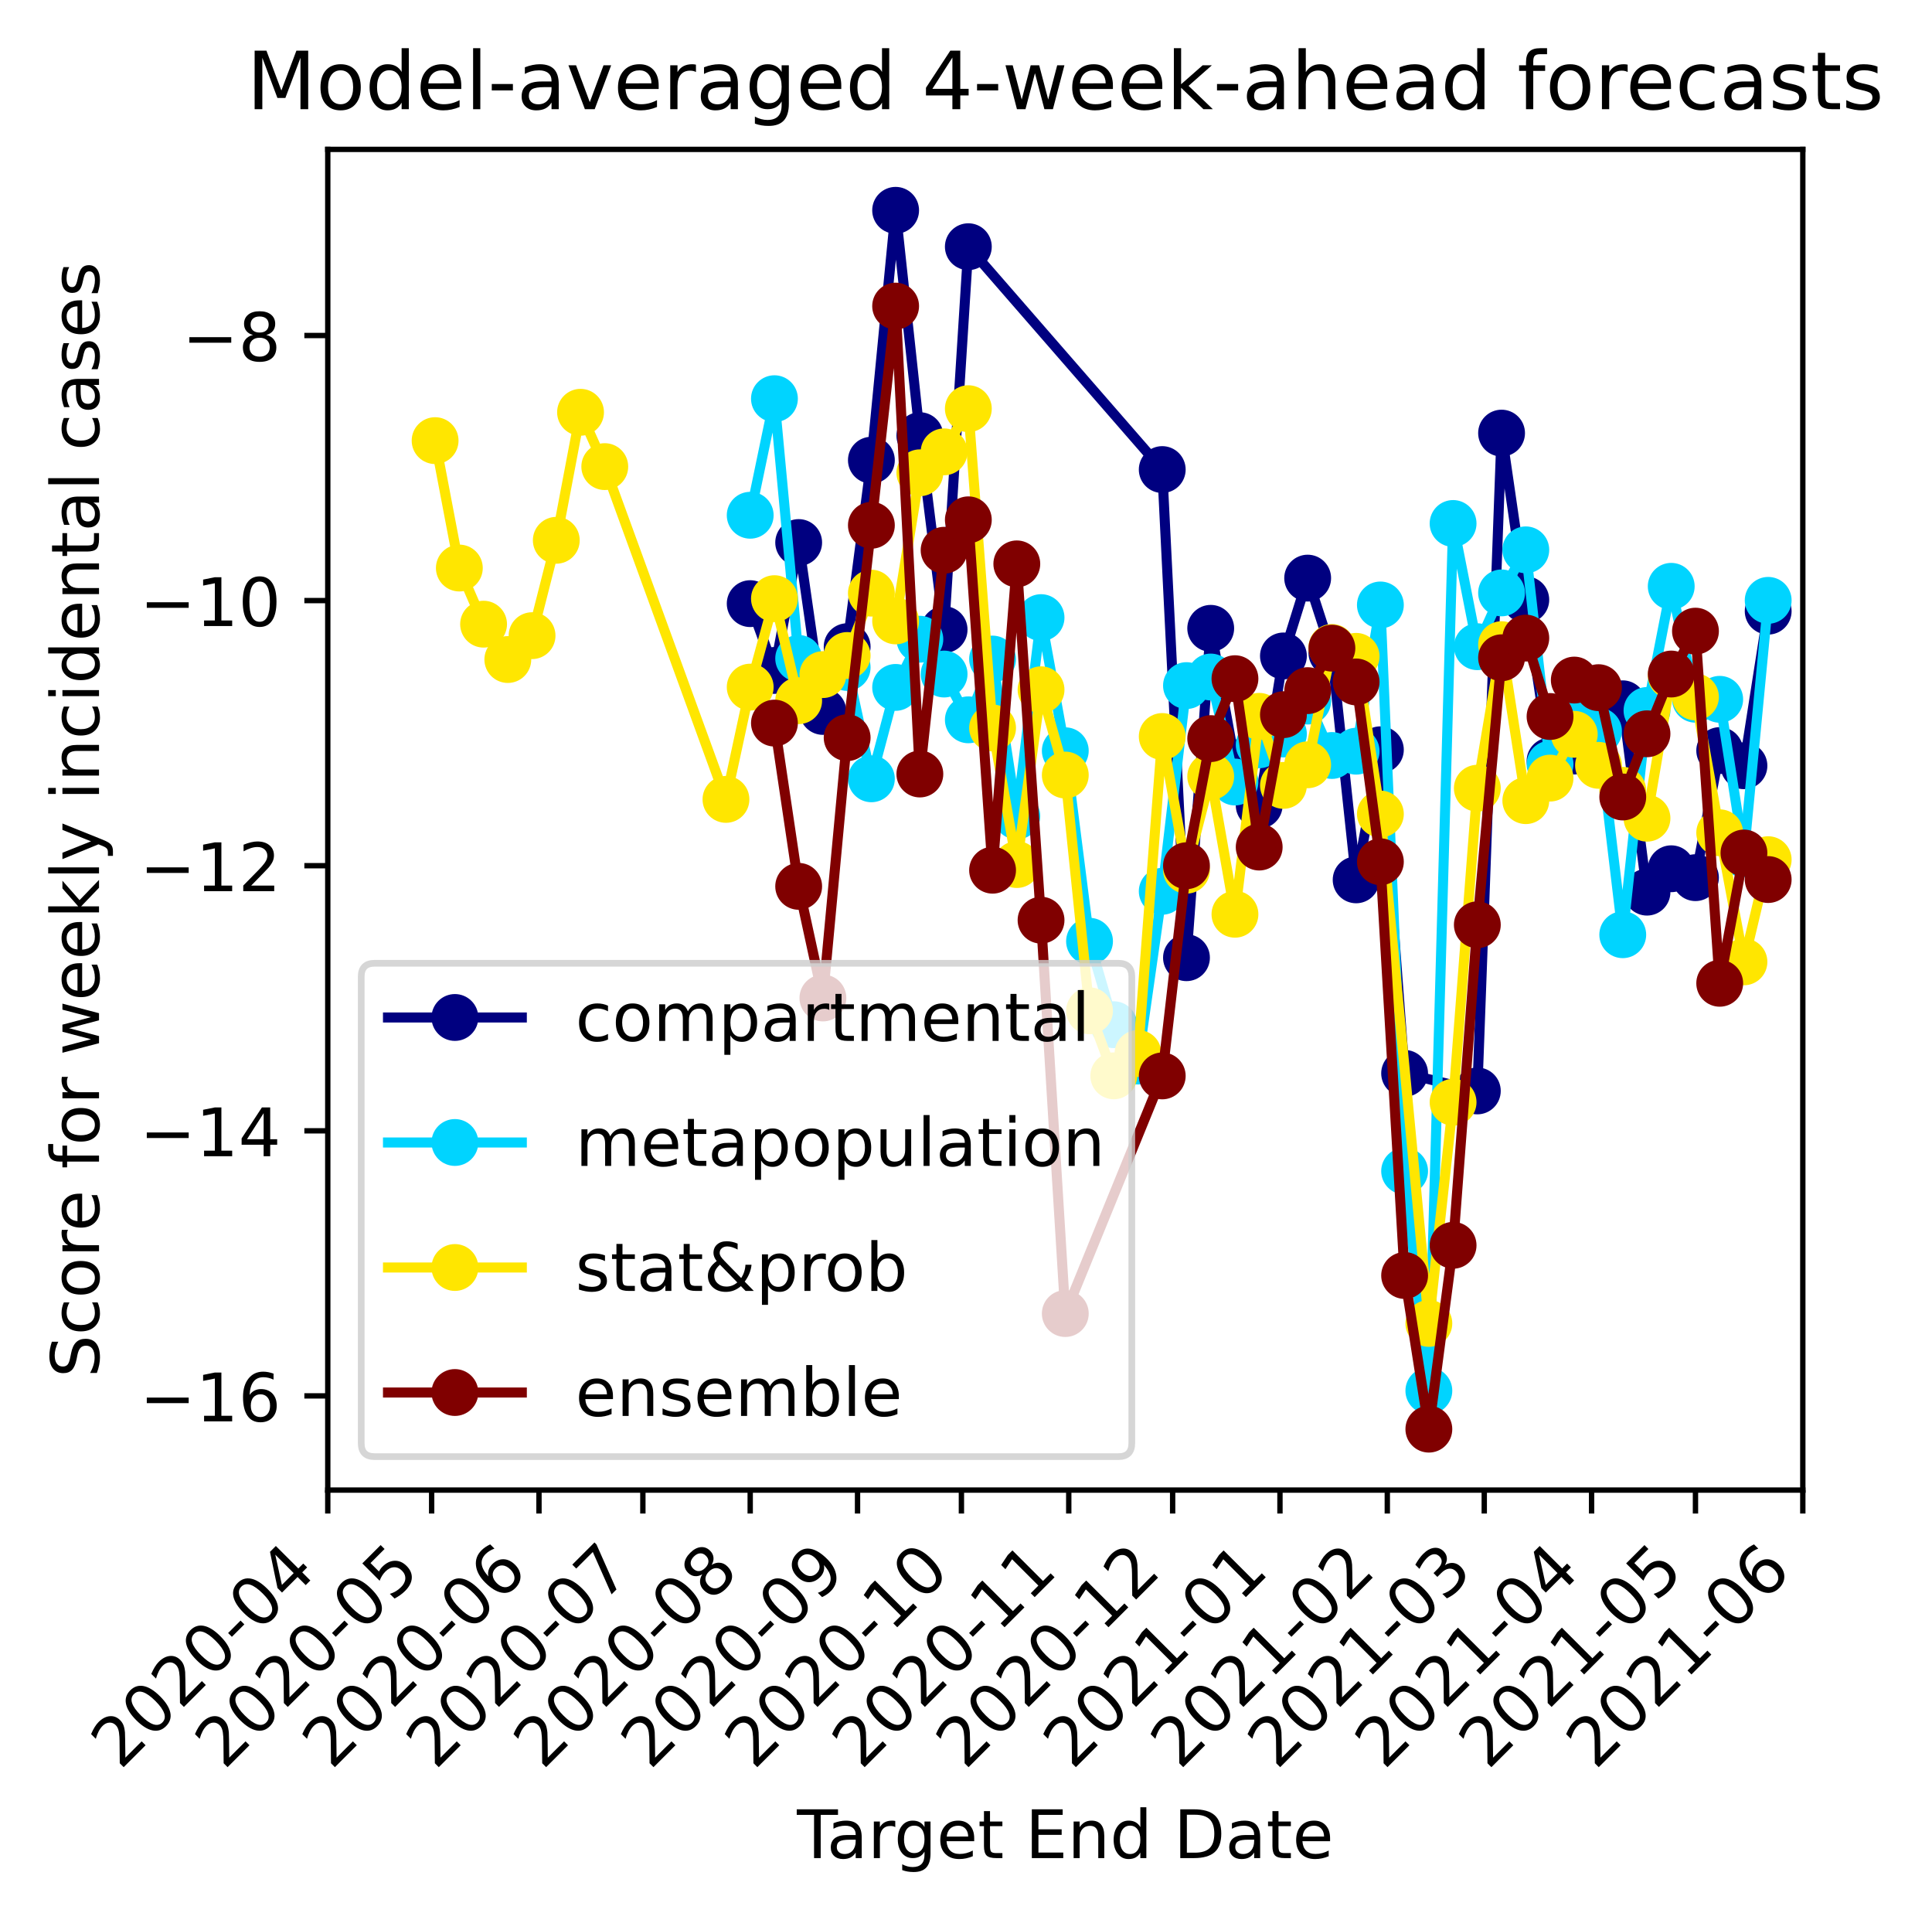 <?xml version="1.0" encoding="utf-8" standalone="no"?>
<!DOCTYPE svg PUBLIC "-//W3C//DTD SVG 1.1//EN"
  "http://www.w3.org/Graphics/SVG/1.1/DTD/svg11.dtd">
<!-- Created with matplotlib (https://matplotlib.org/) -->
<svg height="286.907pt" version="1.1" viewBox="0 0 288.723 286.907" width="288.723pt" xmlns="http://www.w3.org/2000/svg" xmlns:xlink="http://www.w3.org/1999/xlink">
 <defs>
  <style type="text/css">
*{stroke-linecap:butt;stroke-linejoin:round;}
  </style>
 </defs>
 <g id="figure_1">
  <g id="patch_1">
   <path d="M 0 286.907 
L 288.723 286.907 
L 288.723 0 
L 0 0 
z
" style="fill:#ffffff;"/>
  </g>
  <g id="axes_1">
   <g id="patch_2">
    <path d="M 48.983 222.64 
L 269.416 222.64 
L 269.416 22.318 
L 48.983 22.318 
z
" style="fill:#ffffff;"/>
   </g>
   <g id="matplotlib.axis_1">
    <g id="xtick_1">
     <g id="line2d_1">
      <defs>
       <path d="M 0 0 
L 0 3.5 
" id="m1c83d83d93" style="stroke:#000000;stroke-width:0.8;"/>
      </defs>
      <g>
       <use style="stroke:#000000;stroke-width:0.8;" x="48.983" xlink:href="#m1c83d83d93" y="222.64"/>
      </g>
     </g>
     <g id="text_1">
      <!-- 2020-04 -->
      <defs>
       <path d="M 19.188 8.297 
L 53.609 8.297 
L 53.609 0 
L 7.328 0 
L 7.328 8.297 
Q 12.938 14.109 22.625 23.891 
Q 32.328 33.688 34.812 36.531 
Q 39.547 41.844 41.422 45.531 
Q 43.312 49.219 43.312 52.781 
Q 43.312 58.594 39.234 62.25 
Q 35.156 65.922 28.609 65.922 
Q 23.969 65.922 18.812 64.312 
Q 13.672 62.703 7.812 59.422 
L 7.812 69.391 
Q 13.766 71.781 18.938 73 
Q 24.125 74.219 28.422 74.219 
Q 39.75 74.219 46.484 68.547 
Q 53.219 62.891 53.219 53.422 
Q 53.219 48.922 51.531 44.891 
Q 49.859 40.875 45.406 35.406 
Q 44.188 33.984 37.641 27.219 
Q 31.109 20.453 19.188 8.297 
z
" id="DejaVuSans-50"/>
       <path d="M 31.781 66.406 
Q 24.172 66.406 20.328 58.906 
Q 16.5 51.422 16.5 36.375 
Q 16.5 21.391 20.328 13.891 
Q 24.172 6.391 31.781 6.391 
Q 39.453 6.391 43.281 13.891 
Q 47.125 21.391 47.125 36.375 
Q 47.125 51.422 43.281 58.906 
Q 39.453 66.406 31.781 66.406 
z
M 31.781 74.219 
Q 44.047 74.219 50.516 64.516 
Q 56.984 54.828 56.984 36.375 
Q 56.984 17.969 50.516 8.266 
Q 44.047 -1.422 31.781 -1.422 
Q 19.531 -1.422 13.062 8.266 
Q 6.594 17.969 6.594 36.375 
Q 6.594 54.828 13.062 64.516 
Q 19.531 74.219 31.781 74.219 
z
" id="DejaVuSans-48"/>
       <path d="M 4.891 31.391 
L 31.203 31.391 
L 31.203 23.391 
L 4.891 23.391 
z
" id="DejaVuSans-45"/>
       <path d="M 37.797 64.312 
L 12.891 25.391 
L 37.797 25.391 
z
M 35.203 72.906 
L 47.609 72.906 
L 47.609 25.391 
L 58.016 25.391 
L 58.016 17.188 
L 47.609 17.188 
L 47.609 0 
L 37.797 0 
L 37.797 17.188 
L 4.891 17.188 
L 4.891 26.703 
z
" id="DejaVuSans-52"/>
      </defs>
      <g transform="translate(17.967 264.558)rotate(-45)scale(0.1 -0.1)">
       <use xlink:href="#DejaVuSans-50"/>
       <use x="63.623" xlink:href="#DejaVuSans-48"/>
       <use x="127.246" xlink:href="#DejaVuSans-50"/>
       <use x="190.869" xlink:href="#DejaVuSans-48"/>
       <use x="254.492" xlink:href="#DejaVuSans-45"/>
       <use x="290.576" xlink:href="#DejaVuSans-48"/>
       <use x="354.199" xlink:href="#DejaVuSans-52"/>
      </g>
     </g>
    </g>
    <g id="xtick_2">
     <g id="line2d_2">
      <g>
       <use style="stroke:#000000;stroke-width:0.8;" x="64.506" xlink:href="#m1c83d83d93" y="222.64"/>
      </g>
     </g>
     <g id="text_2">
      <!-- 2020-05 -->
      <defs>
       <path d="M 10.797 72.906 
L 49.516 72.906 
L 49.516 64.594 
L 19.828 64.594 
L 19.828 46.734 
Q 21.969 47.469 24.109 47.828 
Q 26.266 48.188 28.422 48.188 
Q 40.625 48.188 47.75 41.5 
Q 54.891 34.812 54.891 23.391 
Q 54.891 11.625 47.562 5.094 
Q 40.234 -1.422 26.906 -1.422 
Q 22.312 -1.422 17.547 -0.641 
Q 12.797 0.141 7.719 1.703 
L 7.719 11.625 
Q 12.109 9.234 16.797 8.062 
Q 21.484 6.891 26.703 6.891 
Q 35.156 6.891 40.078 11.328 
Q 45.016 15.766 45.016 23.391 
Q 45.016 31 40.078 35.438 
Q 35.156 39.891 26.703 39.891 
Q 22.75 39.891 18.812 39.016 
Q 14.891 38.141 10.797 36.281 
z
" id="DejaVuSans-53"/>
      </defs>
      <g transform="translate(33.491 264.558)rotate(-45)scale(0.1 -0.1)">
       <use xlink:href="#DejaVuSans-50"/>
       <use x="63.623" xlink:href="#DejaVuSans-48"/>
       <use x="127.246" xlink:href="#DejaVuSans-50"/>
       <use x="190.869" xlink:href="#DejaVuSans-48"/>
       <use x="254.492" xlink:href="#DejaVuSans-45"/>
       <use x="290.576" xlink:href="#DejaVuSans-48"/>
       <use x="354.199" xlink:href="#DejaVuSans-53"/>
      </g>
     </g>
    </g>
    <g id="xtick_3">
     <g id="line2d_3">
      <g>
       <use style="stroke:#000000;stroke-width:0.8;" x="80.547" xlink:href="#m1c83d83d93" y="222.64"/>
      </g>
     </g>
     <g id="text_3">
      <!-- 2020-06 -->
      <defs>
       <path d="M 33.016 40.375 
Q 26.375 40.375 22.484 35.828 
Q 18.609 31.297 18.609 23.391 
Q 18.609 15.531 22.484 10.953 
Q 26.375 6.391 33.016 6.391 
Q 39.656 6.391 43.531 10.953 
Q 47.406 15.531 47.406 23.391 
Q 47.406 31.297 43.531 35.828 
Q 39.656 40.375 33.016 40.375 
z
M 52.594 71.297 
L 52.594 62.312 
Q 48.875 64.062 45.094 64.984 
Q 41.312 65.922 37.594 65.922 
Q 27.828 65.922 22.672 59.328 
Q 17.531 52.734 16.797 39.406 
Q 19.672 43.656 24.016 45.922 
Q 28.375 48.188 33.594 48.188 
Q 44.578 48.188 50.953 41.516 
Q 57.328 34.859 57.328 23.391 
Q 57.328 12.156 50.688 5.359 
Q 44.047 -1.422 33.016 -1.422 
Q 20.359 -1.422 13.672 8.266 
Q 6.984 17.969 6.984 36.375 
Q 6.984 53.656 15.188 63.938 
Q 23.391 74.219 37.203 74.219 
Q 40.922 74.219 44.703 73.484 
Q 48.484 72.75 52.594 71.297 
z
" id="DejaVuSans-54"/>
      </defs>
      <g transform="translate(49.532 264.558)rotate(-45)scale(0.1 -0.1)">
       <use xlink:href="#DejaVuSans-50"/>
       <use x="63.623" xlink:href="#DejaVuSans-48"/>
       <use x="127.246" xlink:href="#DejaVuSans-50"/>
       <use x="190.869" xlink:href="#DejaVuSans-48"/>
       <use x="254.492" xlink:href="#DejaVuSans-45"/>
       <use x="290.576" xlink:href="#DejaVuSans-48"/>
       <use x="354.199" xlink:href="#DejaVuSans-54"/>
      </g>
     </g>
    </g>
    <g id="xtick_4">
     <g id="line2d_4">
      <g>
       <use style="stroke:#000000;stroke-width:0.8;" x="96.071" xlink:href="#m1c83d83d93" y="222.64"/>
      </g>
     </g>
     <g id="text_4">
      <!-- 2020-07 -->
      <defs>
       <path d="M 8.203 72.906 
L 55.078 72.906 
L 55.078 68.703 
L 28.609 0 
L 18.312 0 
L 43.219 64.594 
L 8.203 64.594 
z
" id="DejaVuSans-55"/>
      </defs>
      <g transform="translate(65.055 264.558)rotate(-45)scale(0.1 -0.1)">
       <use xlink:href="#DejaVuSans-50"/>
       <use x="63.623" xlink:href="#DejaVuSans-48"/>
       <use x="127.246" xlink:href="#DejaVuSans-50"/>
       <use x="190.869" xlink:href="#DejaVuSans-48"/>
       <use x="254.492" xlink:href="#DejaVuSans-45"/>
       <use x="290.576" xlink:href="#DejaVuSans-48"/>
       <use x="354.199" xlink:href="#DejaVuSans-55"/>
      </g>
     </g>
    </g>
    <g id="xtick_5">
     <g id="line2d_5">
      <g>
       <use style="stroke:#000000;stroke-width:0.8;" x="112.112" xlink:href="#m1c83d83d93" y="222.64"/>
      </g>
     </g>
     <g id="text_5">
      <!-- 2020-08 -->
      <defs>
       <path d="M 31.781 34.625 
Q 24.75 34.625 20.719 30.859 
Q 16.703 27.094 16.703 20.516 
Q 16.703 13.922 20.719 10.156 
Q 24.75 6.391 31.781 6.391 
Q 38.812 6.391 42.859 10.172 
Q 46.922 13.969 46.922 20.516 
Q 46.922 27.094 42.891 30.859 
Q 38.875 34.625 31.781 34.625 
z
M 21.922 38.812 
Q 15.578 40.375 12.031 44.719 
Q 8.5 49.078 8.5 55.328 
Q 8.5 64.062 14.719 69.141 
Q 20.953 74.219 31.781 74.219 
Q 42.672 74.219 48.875 69.141 
Q 55.078 64.062 55.078 55.328 
Q 55.078 49.078 51.531 44.719 
Q 48 40.375 41.703 38.812 
Q 48.828 37.156 52.797 32.312 
Q 56.781 27.484 56.781 20.516 
Q 56.781 9.906 50.312 4.234 
Q 43.844 -1.422 31.781 -1.422 
Q 19.734 -1.422 13.25 4.234 
Q 6.781 9.906 6.781 20.516 
Q 6.781 27.484 10.781 32.312 
Q 14.797 37.156 21.922 38.812 
z
M 18.312 54.391 
Q 18.312 48.734 21.844 45.562 
Q 25.391 42.391 31.781 42.391 
Q 38.141 42.391 41.719 45.562 
Q 45.312 48.734 45.312 54.391 
Q 45.312 60.062 41.719 63.234 
Q 38.141 66.406 31.781 66.406 
Q 25.391 66.406 21.844 63.234 
Q 18.312 60.062 18.312 54.391 
z
" id="DejaVuSans-56"/>
      </defs>
      <g transform="translate(81.096 264.558)rotate(-45)scale(0.1 -0.1)">
       <use xlink:href="#DejaVuSans-50"/>
       <use x="63.623" xlink:href="#DejaVuSans-48"/>
       <use x="127.246" xlink:href="#DejaVuSans-50"/>
       <use x="190.869" xlink:href="#DejaVuSans-48"/>
       <use x="254.492" xlink:href="#DejaVuSans-45"/>
       <use x="290.576" xlink:href="#DejaVuSans-48"/>
       <use x="354.199" xlink:href="#DejaVuSans-56"/>
      </g>
     </g>
    </g>
    <g id="xtick_6">
     <g id="line2d_6">
      <g>
       <use style="stroke:#000000;stroke-width:0.8;" x="128.153" xlink:href="#m1c83d83d93" y="222.64"/>
      </g>
     </g>
     <g id="text_6">
      <!-- 2020-09 -->
      <defs>
       <path d="M 10.984 1.516 
L 10.984 10.5 
Q 14.703 8.734 18.5 7.812 
Q 22.312 6.891 25.984 6.891 
Q 35.75 6.891 40.891 13.453 
Q 46.047 20.016 46.781 33.406 
Q 43.953 29.203 39.594 26.953 
Q 35.25 24.703 29.984 24.703 
Q 19.047 24.703 12.672 31.312 
Q 6.297 37.938 6.297 49.422 
Q 6.297 60.641 12.938 67.422 
Q 19.578 74.219 30.609 74.219 
Q 43.266 74.219 49.922 64.516 
Q 56.594 54.828 56.594 36.375 
Q 56.594 19.141 48.406 8.859 
Q 40.234 -1.422 26.422 -1.422 
Q 22.703 -1.422 18.891 -0.688 
Q 15.094 0.047 10.984 1.516 
z
M 30.609 32.422 
Q 37.25 32.422 41.125 36.953 
Q 45.016 41.5 45.016 49.422 
Q 45.016 57.281 41.125 61.844 
Q 37.25 66.406 30.609 66.406 
Q 23.969 66.406 20.094 61.844 
Q 16.219 57.281 16.219 49.422 
Q 16.219 41.5 20.094 36.953 
Q 23.969 32.422 30.609 32.422 
z
" id="DejaVuSans-57"/>
      </defs>
      <g transform="translate(97.137 264.558)rotate(-45)scale(0.1 -0.1)">
       <use xlink:href="#DejaVuSans-50"/>
       <use x="63.623" xlink:href="#DejaVuSans-48"/>
       <use x="127.246" xlink:href="#DejaVuSans-50"/>
       <use x="190.869" xlink:href="#DejaVuSans-48"/>
       <use x="254.492" xlink:href="#DejaVuSans-45"/>
       <use x="290.576" xlink:href="#DejaVuSans-48"/>
       <use x="354.199" xlink:href="#DejaVuSans-57"/>
      </g>
     </g>
    </g>
    <g id="xtick_7">
     <g id="line2d_7">
      <g>
       <use style="stroke:#000000;stroke-width:0.8;" x="143.676" xlink:href="#m1c83d83d93" y="222.64"/>
      </g>
     </g>
     <g id="text_7">
      <!-- 2020-10 -->
      <defs>
       <path d="M 12.406 8.297 
L 28.516 8.297 
L 28.516 63.922 
L 10.984 60.406 
L 10.984 69.391 
L 28.422 72.906 
L 38.281 72.906 
L 38.281 8.297 
L 54.391 8.297 
L 54.391 0 
L 12.406 0 
z
" id="DejaVuSans-49"/>
      </defs>
      <g transform="translate(112.661 264.558)rotate(-45)scale(0.1 -0.1)">
       <use xlink:href="#DejaVuSans-50"/>
       <use x="63.623" xlink:href="#DejaVuSans-48"/>
       <use x="127.246" xlink:href="#DejaVuSans-50"/>
       <use x="190.869" xlink:href="#DejaVuSans-48"/>
       <use x="254.492" xlink:href="#DejaVuSans-45"/>
       <use x="290.576" xlink:href="#DejaVuSans-49"/>
       <use x="354.199" xlink:href="#DejaVuSans-48"/>
      </g>
     </g>
    </g>
    <g id="xtick_8">
     <g id="line2d_8">
      <g>
       <use style="stroke:#000000;stroke-width:0.8;" x="159.717" xlink:href="#m1c83d83d93" y="222.64"/>
      </g>
     </g>
     <g id="text_8">
      <!-- 2020-11 -->
      <g transform="translate(128.702 264.558)rotate(-45)scale(0.1 -0.1)">
       <use xlink:href="#DejaVuSans-50"/>
       <use x="63.623" xlink:href="#DejaVuSans-48"/>
       <use x="127.246" xlink:href="#DejaVuSans-50"/>
       <use x="190.869" xlink:href="#DejaVuSans-48"/>
       <use x="254.492" xlink:href="#DejaVuSans-45"/>
       <use x="290.576" xlink:href="#DejaVuSans-49"/>
       <use x="354.199" xlink:href="#DejaVuSans-49"/>
      </g>
     </g>
    </g>
    <g id="xtick_9">
     <g id="line2d_9">
      <g>
       <use style="stroke:#000000;stroke-width:0.8;" x="175.241" xlink:href="#m1c83d83d93" y="222.64"/>
      </g>
     </g>
     <g id="text_9">
      <!-- 2020-12 -->
      <g transform="translate(144.225 264.558)rotate(-45)scale(0.1 -0.1)">
       <use xlink:href="#DejaVuSans-50"/>
       <use x="63.623" xlink:href="#DejaVuSans-48"/>
       <use x="127.246" xlink:href="#DejaVuSans-50"/>
       <use x="190.869" xlink:href="#DejaVuSans-48"/>
       <use x="254.492" xlink:href="#DejaVuSans-45"/>
       <use x="290.576" xlink:href="#DejaVuSans-49"/>
       <use x="354.199" xlink:href="#DejaVuSans-50"/>
      </g>
     </g>
    </g>
    <g id="xtick_10">
     <g id="line2d_10">
      <g>
       <use style="stroke:#000000;stroke-width:0.8;" x="191.281" xlink:href="#m1c83d83d93" y="222.64"/>
      </g>
     </g>
     <g id="text_10">
      <!-- 2021-01 -->
      <g transform="translate(160.266 264.558)rotate(-45)scale(0.1 -0.1)">
       <use xlink:href="#DejaVuSans-50"/>
       <use x="63.623" xlink:href="#DejaVuSans-48"/>
       <use x="127.246" xlink:href="#DejaVuSans-50"/>
       <use x="190.869" xlink:href="#DejaVuSans-49"/>
       <use x="254.492" xlink:href="#DejaVuSans-45"/>
       <use x="290.576" xlink:href="#DejaVuSans-48"/>
       <use x="354.199" xlink:href="#DejaVuSans-49"/>
      </g>
     </g>
    </g>
    <g id="xtick_11">
     <g id="line2d_11">
      <g>
       <use style="stroke:#000000;stroke-width:0.8;" x="207.322" xlink:href="#m1c83d83d93" y="222.64"/>
      </g>
     </g>
     <g id="text_11">
      <!-- 2021-02 -->
      <g transform="translate(176.307 264.558)rotate(-45)scale(0.1 -0.1)">
       <use xlink:href="#DejaVuSans-50"/>
       <use x="63.623" xlink:href="#DejaVuSans-48"/>
       <use x="127.246" xlink:href="#DejaVuSans-50"/>
       <use x="190.869" xlink:href="#DejaVuSans-49"/>
       <use x="254.492" xlink:href="#DejaVuSans-45"/>
       <use x="290.576" xlink:href="#DejaVuSans-48"/>
       <use x="354.199" xlink:href="#DejaVuSans-50"/>
      </g>
     </g>
    </g>
    <g id="xtick_12">
     <g id="line2d_12">
      <g>
       <use style="stroke:#000000;stroke-width:0.8;" x="221.811" xlink:href="#m1c83d83d93" y="222.64"/>
      </g>
     </g>
     <g id="text_12">
      <!-- 2021-03 -->
      <defs>
       <path d="M 40.578 39.312 
Q 47.656 37.797 51.625 33 
Q 55.609 28.219 55.609 21.188 
Q 55.609 10.406 48.188 4.484 
Q 40.766 -1.422 27.094 -1.422 
Q 22.516 -1.422 17.656 -0.516 
Q 12.797 0.391 7.625 2.203 
L 7.625 11.719 
Q 11.719 9.328 16.594 8.109 
Q 21.484 6.891 26.812 6.891 
Q 36.078 6.891 40.938 10.547 
Q 45.797 14.203 45.797 21.188 
Q 45.797 27.641 41.281 31.266 
Q 36.766 34.906 28.719 34.906 
L 20.219 34.906 
L 20.219 43.016 
L 29.109 43.016 
Q 36.375 43.016 40.234 45.922 
Q 44.094 48.828 44.094 54.297 
Q 44.094 59.906 40.109 62.906 
Q 36.141 65.922 28.719 65.922 
Q 24.656 65.922 20.016 65.031 
Q 15.375 64.156 9.812 62.312 
L 9.812 71.094 
Q 15.438 72.656 20.344 73.438 
Q 25.25 74.219 29.594 74.219 
Q 40.828 74.219 47.359 69.109 
Q 53.906 64.016 53.906 55.328 
Q 53.906 49.266 50.438 45.094 
Q 46.969 40.922 40.578 39.312 
z
" id="DejaVuSans-51"/>
      </defs>
      <g transform="translate(190.796 264.558)rotate(-45)scale(0.1 -0.1)">
       <use xlink:href="#DejaVuSans-50"/>
       <use x="63.623" xlink:href="#DejaVuSans-48"/>
       <use x="127.246" xlink:href="#DejaVuSans-50"/>
       <use x="190.869" xlink:href="#DejaVuSans-49"/>
       <use x="254.492" xlink:href="#DejaVuSans-45"/>
       <use x="290.576" xlink:href="#DejaVuSans-48"/>
       <use x="354.199" xlink:href="#DejaVuSans-51"/>
      </g>
     </g>
    </g>
    <g id="xtick_13">
     <g id="line2d_13">
      <g>
       <use style="stroke:#000000;stroke-width:0.8;" x="237.852" xlink:href="#m1c83d83d93" y="222.64"/>
      </g>
     </g>
     <g id="text_13">
      <!-- 2021-04 -->
      <g transform="translate(206.836 264.558)rotate(-45)scale(0.1 -0.1)">
       <use xlink:href="#DejaVuSans-50"/>
       <use x="63.623" xlink:href="#DejaVuSans-48"/>
       <use x="127.246" xlink:href="#DejaVuSans-50"/>
       <use x="190.869" xlink:href="#DejaVuSans-49"/>
       <use x="254.492" xlink:href="#DejaVuSans-45"/>
       <use x="290.576" xlink:href="#DejaVuSans-48"/>
       <use x="354.199" xlink:href="#DejaVuSans-52"/>
      </g>
     </g>
    </g>
    <g id="xtick_14">
     <g id="line2d_14">
      <g>
       <use style="stroke:#000000;stroke-width:0.8;" x="253.375" xlink:href="#m1c83d83d93" y="222.64"/>
      </g>
     </g>
     <g id="text_14">
      <!-- 2021-05 -->
      <g transform="translate(222.36 264.558)rotate(-45)scale(0.1 -0.1)">
       <use xlink:href="#DejaVuSans-50"/>
       <use x="63.623" xlink:href="#DejaVuSans-48"/>
       <use x="127.246" xlink:href="#DejaVuSans-50"/>
       <use x="190.869" xlink:href="#DejaVuSans-49"/>
       <use x="254.492" xlink:href="#DejaVuSans-45"/>
       <use x="290.576" xlink:href="#DejaVuSans-48"/>
       <use x="354.199" xlink:href="#DejaVuSans-53"/>
      </g>
     </g>
    </g>
    <g id="xtick_15">
     <g id="line2d_15">
      <g>
       <use style="stroke:#000000;stroke-width:0.8;" x="269.416" xlink:href="#m1c83d83d93" y="222.64"/>
      </g>
     </g>
     <g id="text_15">
      <!-- 2021-06 -->
      <g transform="translate(238.401 264.558)rotate(-45)scale(0.1 -0.1)">
       <use xlink:href="#DejaVuSans-50"/>
       <use x="63.623" xlink:href="#DejaVuSans-48"/>
       <use x="127.246" xlink:href="#DejaVuSans-50"/>
       <use x="190.869" xlink:href="#DejaVuSans-49"/>
       <use x="254.492" xlink:href="#DejaVuSans-45"/>
       <use x="290.576" xlink:href="#DejaVuSans-48"/>
       <use x="354.199" xlink:href="#DejaVuSans-54"/>
      </g>
     </g>
    </g>
    <g id="text_16">
     <!-- Target End Date -->
     <defs>
      <path d="M -0.297 72.906 
L 61.375 72.906 
L 61.375 64.594 
L 35.5 64.594 
L 35.5 0 
L 25.594 0 
L 25.594 64.594 
L -0.297 64.594 
z
" id="DejaVuSans-84"/>
      <path d="M 34.281 27.484 
Q 23.391 27.484 19.188 25 
Q 14.984 22.516 14.984 16.5 
Q 14.984 11.719 18.141 8.906 
Q 21.297 6.109 26.703 6.109 
Q 34.188 6.109 38.703 11.406 
Q 43.219 16.703 43.219 25.484 
L 43.219 27.484 
z
M 52.203 31.203 
L 52.203 0 
L 43.219 0 
L 43.219 8.297 
Q 40.141 3.328 35.547 0.953 
Q 30.953 -1.422 24.312 -1.422 
Q 15.922 -1.422 10.953 3.297 
Q 6 8.016 6 15.922 
Q 6 25.141 12.172 29.828 
Q 18.359 34.516 30.609 34.516 
L 43.219 34.516 
L 43.219 35.406 
Q 43.219 41.609 39.141 45 
Q 35.062 48.391 27.688 48.391 
Q 23 48.391 18.547 47.266 
Q 14.109 46.141 10.016 43.891 
L 10.016 52.203 
Q 14.938 54.109 19.578 55.047 
Q 24.219 56 28.609 56 
Q 40.484 56 46.344 49.844 
Q 52.203 43.703 52.203 31.203 
z
" id="DejaVuSans-97"/>
      <path d="M 41.109 46.297 
Q 39.594 47.172 37.812 47.578 
Q 36.031 48 33.891 48 
Q 26.266 48 22.188 43.047 
Q 18.109 38.094 18.109 28.812 
L 18.109 0 
L 9.078 0 
L 9.078 54.688 
L 18.109 54.688 
L 18.109 46.188 
Q 20.953 51.172 25.484 53.578 
Q 30.031 56 36.531 56 
Q 37.453 56 38.578 55.875 
Q 39.703 55.766 41.062 55.516 
z
" id="DejaVuSans-114"/>
      <path d="M 45.406 27.984 
Q 45.406 37.75 41.375 43.109 
Q 37.359 48.484 30.078 48.484 
Q 22.859 48.484 18.828 43.109 
Q 14.797 37.75 14.797 27.984 
Q 14.797 18.266 18.828 12.891 
Q 22.859 7.516 30.078 7.516 
Q 37.359 7.516 41.375 12.891 
Q 45.406 18.266 45.406 27.984 
z
M 54.391 6.781 
Q 54.391 -7.172 48.188 -13.984 
Q 42 -20.797 29.203 -20.797 
Q 24.469 -20.797 20.266 -20.094 
Q 16.062 -19.391 12.109 -17.922 
L 12.109 -9.188 
Q 16.062 -11.328 19.922 -12.344 
Q 23.781 -13.375 27.781 -13.375 
Q 36.625 -13.375 41.016 -8.766 
Q 45.406 -4.156 45.406 5.172 
L 45.406 9.625 
Q 42.625 4.781 38.281 2.391 
Q 33.938 0 27.875 0 
Q 17.828 0 11.672 7.656 
Q 5.516 15.328 5.516 27.984 
Q 5.516 40.672 11.672 48.328 
Q 17.828 56 27.875 56 
Q 33.938 56 38.281 53.609 
Q 42.625 51.219 45.406 46.391 
L 45.406 54.688 
L 54.391 54.688 
z
" id="DejaVuSans-103"/>
      <path d="M 56.203 29.594 
L 56.203 25.203 
L 14.891 25.203 
Q 15.484 15.922 20.484 11.062 
Q 25.484 6.203 34.422 6.203 
Q 39.594 6.203 44.453 7.469 
Q 49.312 8.734 54.109 11.281 
L 54.109 2.781 
Q 49.266 0.734 44.188 -0.344 
Q 39.109 -1.422 33.891 -1.422 
Q 20.797 -1.422 13.156 6.188 
Q 5.516 13.812 5.516 26.812 
Q 5.516 40.234 12.766 48.109 
Q 20.016 56 32.328 56 
Q 43.359 56 49.781 48.891 
Q 56.203 41.797 56.203 29.594 
z
M 47.219 32.234 
Q 47.125 39.594 43.094 43.984 
Q 39.062 48.391 32.422 48.391 
Q 24.906 48.391 20.391 44.141 
Q 15.875 39.891 15.188 32.172 
z
" id="DejaVuSans-101"/>
      <path d="M 18.312 70.219 
L 18.312 54.688 
L 36.812 54.688 
L 36.812 47.703 
L 18.312 47.703 
L 18.312 18.016 
Q 18.312 11.328 20.141 9.422 
Q 21.969 7.516 27.594 7.516 
L 36.812 7.516 
L 36.812 0 
L 27.594 0 
Q 17.188 0 13.234 3.875 
Q 9.281 7.766 9.281 18.016 
L 9.281 47.703 
L 2.688 47.703 
L 2.688 54.688 
L 9.281 54.688 
L 9.281 70.219 
z
" id="DejaVuSans-116"/>
      <path id="DejaVuSans-32"/>
      <path d="M 9.812 72.906 
L 55.906 72.906 
L 55.906 64.594 
L 19.672 64.594 
L 19.672 43.016 
L 54.391 43.016 
L 54.391 34.719 
L 19.672 34.719 
L 19.672 8.297 
L 56.781 8.297 
L 56.781 0 
L 9.812 0 
z
" id="DejaVuSans-69"/>
      <path d="M 54.891 33.016 
L 54.891 0 
L 45.906 0 
L 45.906 32.719 
Q 45.906 40.484 42.875 44.328 
Q 39.844 48.188 33.797 48.188 
Q 26.516 48.188 22.312 43.547 
Q 18.109 38.922 18.109 30.906 
L 18.109 0 
L 9.078 0 
L 9.078 54.688 
L 18.109 54.688 
L 18.109 46.188 
Q 21.344 51.125 25.703 53.562 
Q 30.078 56 35.797 56 
Q 45.219 56 50.047 50.172 
Q 54.891 44.344 54.891 33.016 
z
" id="DejaVuSans-110"/>
      <path d="M 45.406 46.391 
L 45.406 75.984 
L 54.391 75.984 
L 54.391 0 
L 45.406 0 
L 45.406 8.203 
Q 42.578 3.328 38.25 0.953 
Q 33.938 -1.422 27.875 -1.422 
Q 17.969 -1.422 11.734 6.484 
Q 5.516 14.406 5.516 27.297 
Q 5.516 40.188 11.734 48.094 
Q 17.969 56 27.875 56 
Q 33.938 56 38.25 53.625 
Q 42.578 51.266 45.406 46.391 
z
M 14.797 27.297 
Q 14.797 17.391 18.875 11.75 
Q 22.953 6.109 30.078 6.109 
Q 37.203 6.109 41.297 11.75 
Q 45.406 17.391 45.406 27.297 
Q 45.406 37.203 41.297 42.844 
Q 37.203 48.484 30.078 48.484 
Q 22.953 48.484 18.875 42.844 
Q 14.797 37.203 14.797 27.297 
z
" id="DejaVuSans-100"/>
      <path d="M 19.672 64.797 
L 19.672 8.109 
L 31.594 8.109 
Q 46.688 8.109 53.688 14.938 
Q 60.688 21.781 60.688 36.531 
Q 60.688 51.172 53.688 57.984 
Q 46.688 64.797 31.594 64.797 
z
M 9.812 72.906 
L 30.078 72.906 
Q 51.266 72.906 61.172 64.094 
Q 71.094 55.281 71.094 36.531 
Q 71.094 17.672 61.125 8.828 
Q 51.172 0 30.078 0 
L 9.812 0 
z
" id="DejaVuSans-68"/>
     </defs>
     <g transform="translate(119.096 277.627)scale(0.1 -0.1)">
      <use xlink:href="#DejaVuSans-84"/>
      <use x="44.584" xlink:href="#DejaVuSans-97"/>
      <use x="105.863" xlink:href="#DejaVuSans-114"/>
      <use x="145.227" xlink:href="#DejaVuSans-103"/>
      <use x="208.703" xlink:href="#DejaVuSans-101"/>
      <use x="270.227" xlink:href="#DejaVuSans-116"/>
      <use x="309.436" xlink:href="#DejaVuSans-32"/>
      <use x="341.223" xlink:href="#DejaVuSans-69"/>
      <use x="404.406" xlink:href="#DejaVuSans-110"/>
      <use x="467.785" xlink:href="#DejaVuSans-100"/>
      <use x="531.262" xlink:href="#DejaVuSans-32"/>
      <use x="563.049" xlink:href="#DejaVuSans-68"/>
      <use x="640.051" xlink:href="#DejaVuSans-97"/>
      <use x="701.33" xlink:href="#DejaVuSans-116"/>
      <use x="740.539" xlink:href="#DejaVuSans-101"/>
     </g>
    </g>
   </g>
   <g id="matplotlib.axis_2">
    <g id="ytick_1">
     <g id="line2d_16">
      <defs>
       <path d="M 0 0 
L -3.5 0 
" id="mfa38d377a4" style="stroke:#000000;stroke-width:0.8;"/>
      </defs>
      <g>
       <use style="stroke:#000000;stroke-width:0.8;" x="48.983" xlink:href="#mfa38d377a4" y="208.568"/>
      </g>
     </g>
     <g id="text_17">
      <!-- −16 -->
      <defs>
       <path d="M 10.594 35.5 
L 73.188 35.5 
L 73.188 27.203 
L 10.594 27.203 
z
" id="DejaVuSans-8722"/>
      </defs>
      <g transform="translate(20.878 212.368)scale(0.1 -0.1)">
       <use xlink:href="#DejaVuSans-8722"/>
       <use x="83.789" xlink:href="#DejaVuSans-49"/>
       <use x="147.412" xlink:href="#DejaVuSans-54"/>
      </g>
     </g>
    </g>
    <g id="ytick_2">
     <g id="line2d_17">
      <g>
       <use style="stroke:#000000;stroke-width:0.8;" x="48.983" xlink:href="#mfa38d377a4" y="168.958"/>
      </g>
     </g>
     <g id="text_18">
      <!-- −14 -->
      <g transform="translate(20.878 172.758)scale(0.1 -0.1)">
       <use xlink:href="#DejaVuSans-8722"/>
       <use x="83.789" xlink:href="#DejaVuSans-49"/>
       <use x="147.412" xlink:href="#DejaVuSans-52"/>
      </g>
     </g>
    </g>
    <g id="ytick_3">
     <g id="line2d_18">
      <g>
       <use style="stroke:#000000;stroke-width:0.8;" x="48.983" xlink:href="#mfa38d377a4" y="129.348"/>
      </g>
     </g>
     <g id="text_19">
      <!-- −12 -->
      <g transform="translate(20.878 133.148)scale(0.1 -0.1)">
       <use xlink:href="#DejaVuSans-8722"/>
       <use x="83.789" xlink:href="#DejaVuSans-49"/>
       <use x="147.412" xlink:href="#DejaVuSans-50"/>
      </g>
     </g>
    </g>
    <g id="ytick_4">
     <g id="line2d_19">
      <g>
       <use style="stroke:#000000;stroke-width:0.8;" x="48.983" xlink:href="#mfa38d377a4" y="89.738"/>
      </g>
     </g>
     <g id="text_20">
      <!-- −10 -->
      <g transform="translate(20.878 93.538)scale(0.1 -0.1)">
       <use xlink:href="#DejaVuSans-8722"/>
       <use x="83.789" xlink:href="#DejaVuSans-49"/>
       <use x="147.412" xlink:href="#DejaVuSans-48"/>
      </g>
     </g>
    </g>
    <g id="ytick_5">
     <g id="line2d_20">
      <g>
       <use style="stroke:#000000;stroke-width:0.8;" x="48.983" xlink:href="#mfa38d377a4" y="50.128"/>
      </g>
     </g>
     <g id="text_21">
      <!-- −8 -->
      <g transform="translate(27.241 53.928)scale(0.1 -0.1)">
       <use xlink:href="#DejaVuSans-8722"/>
       <use x="83.789" xlink:href="#DejaVuSans-56"/>
      </g>
     </g>
    </g>
    <g id="text_22">
     <!-- Score for weekly incidental cases -->
     <defs>
      <path d="M 53.516 70.516 
L 53.516 60.891 
Q 47.906 63.578 42.922 64.891 
Q 37.938 66.219 33.297 66.219 
Q 25.25 66.219 20.875 63.094 
Q 16.5 59.969 16.5 54.203 
Q 16.5 49.359 19.406 46.891 
Q 22.312 44.438 30.422 42.922 
L 36.375 41.703 
Q 47.406 39.594 52.656 34.297 
Q 57.906 29 57.906 20.125 
Q 57.906 9.516 50.797 4.047 
Q 43.703 -1.422 29.984 -1.422 
Q 24.812 -1.422 18.969 -0.25 
Q 13.141 0.922 6.891 3.219 
L 6.891 13.375 
Q 12.891 10.016 18.656 8.297 
Q 24.422 6.594 29.984 6.594 
Q 38.422 6.594 43.016 9.906 
Q 47.609 13.234 47.609 19.391 
Q 47.609 24.75 44.312 27.781 
Q 41.016 30.812 33.5 32.328 
L 27.484 33.5 
Q 16.453 35.688 11.516 40.375 
Q 6.594 45.062 6.594 53.422 
Q 6.594 63.094 13.406 68.656 
Q 20.219 74.219 32.172 74.219 
Q 37.312 74.219 42.625 73.281 
Q 47.953 72.359 53.516 70.516 
z
" id="DejaVuSans-83"/>
      <path d="M 48.781 52.594 
L 48.781 44.188 
Q 44.969 46.297 41.141 47.344 
Q 37.312 48.391 33.406 48.391 
Q 24.656 48.391 19.812 42.844 
Q 14.984 37.312 14.984 27.297 
Q 14.984 17.281 19.812 11.734 
Q 24.656 6.203 33.406 6.203 
Q 37.312 6.203 41.141 7.25 
Q 44.969 8.297 48.781 10.406 
L 48.781 2.094 
Q 45.016 0.344 40.984 -0.531 
Q 36.969 -1.422 32.422 -1.422 
Q 20.062 -1.422 12.781 6.344 
Q 5.516 14.109 5.516 27.297 
Q 5.516 40.672 12.859 48.328 
Q 20.219 56 33.016 56 
Q 37.156 56 41.109 55.141 
Q 45.062 54.297 48.781 52.594 
z
" id="DejaVuSans-99"/>
      <path d="M 30.609 48.391 
Q 23.391 48.391 19.188 42.75 
Q 14.984 37.109 14.984 27.297 
Q 14.984 17.484 19.156 11.844 
Q 23.344 6.203 30.609 6.203 
Q 37.797 6.203 41.984 11.859 
Q 46.188 17.531 46.188 27.297 
Q 46.188 37.016 41.984 42.703 
Q 37.797 48.391 30.609 48.391 
z
M 30.609 56 
Q 42.328 56 49.016 48.375 
Q 55.719 40.766 55.719 27.297 
Q 55.719 13.875 49.016 6.219 
Q 42.328 -1.422 30.609 -1.422 
Q 18.844 -1.422 12.172 6.219 
Q 5.516 13.875 5.516 27.297 
Q 5.516 40.766 12.172 48.375 
Q 18.844 56 30.609 56 
z
" id="DejaVuSans-111"/>
      <path d="M 37.109 75.984 
L 37.109 68.5 
L 28.516 68.5 
Q 23.688 68.5 21.797 66.547 
Q 19.922 64.594 19.922 59.516 
L 19.922 54.688 
L 34.719 54.688 
L 34.719 47.703 
L 19.922 47.703 
L 19.922 0 
L 10.891 0 
L 10.891 47.703 
L 2.297 47.703 
L 2.297 54.688 
L 10.891 54.688 
L 10.891 58.5 
Q 10.891 67.625 15.141 71.797 
Q 19.391 75.984 28.609 75.984 
z
" id="DejaVuSans-102"/>
      <path d="M 4.203 54.688 
L 13.188 54.688 
L 24.422 12.016 
L 35.594 54.688 
L 46.188 54.688 
L 57.422 12.016 
L 68.609 54.688 
L 77.594 54.688 
L 63.281 0 
L 52.688 0 
L 40.922 44.828 
L 29.109 0 
L 18.5 0 
z
" id="DejaVuSans-119"/>
      <path d="M 9.078 75.984 
L 18.109 75.984 
L 18.109 31.109 
L 44.922 54.688 
L 56.391 54.688 
L 27.391 29.109 
L 57.625 0 
L 45.906 0 
L 18.109 26.703 
L 18.109 0 
L 9.078 0 
z
" id="DejaVuSans-107"/>
      <path d="M 9.422 75.984 
L 18.406 75.984 
L 18.406 0 
L 9.422 0 
z
" id="DejaVuSans-108"/>
      <path d="M 32.172 -5.078 
Q 28.375 -14.844 24.75 -17.812 
Q 21.141 -20.797 15.094 -20.797 
L 7.906 -20.797 
L 7.906 -13.281 
L 13.188 -13.281 
Q 16.891 -13.281 18.938 -11.516 
Q 21 -9.766 23.484 -3.219 
L 25.094 0.875 
L 2.984 54.688 
L 12.5 54.688 
L 29.594 11.922 
L 46.688 54.688 
L 56.203 54.688 
z
" id="DejaVuSans-121"/>
      <path d="M 9.422 54.688 
L 18.406 54.688 
L 18.406 0 
L 9.422 0 
z
M 9.422 75.984 
L 18.406 75.984 
L 18.406 64.594 
L 9.422 64.594 
z
" id="DejaVuSans-105"/>
      <path d="M 44.281 53.078 
L 44.281 44.578 
Q 40.484 46.531 36.375 47.5 
Q 32.281 48.484 27.875 48.484 
Q 21.188 48.484 17.844 46.438 
Q 14.5 44.391 14.5 40.281 
Q 14.5 37.156 16.891 35.375 
Q 19.281 33.594 26.516 31.984 
L 29.594 31.297 
Q 39.156 29.25 43.188 25.516 
Q 47.219 21.781 47.219 15.094 
Q 47.219 7.469 41.188 3.016 
Q 35.156 -1.422 24.609 -1.422 
Q 20.219 -1.422 15.453 -0.562 
Q 10.688 0.297 5.422 2 
L 5.422 11.281 
Q 10.406 8.688 15.234 7.391 
Q 20.062 6.109 24.812 6.109 
Q 31.156 6.109 34.562 8.281 
Q 37.984 10.453 37.984 14.406 
Q 37.984 18.062 35.516 20.016 
Q 33.062 21.969 24.703 23.781 
L 21.578 24.516 
Q 13.234 26.266 9.516 29.906 
Q 5.812 33.547 5.812 39.891 
Q 5.812 47.609 11.281 51.797 
Q 16.75 56 26.812 56 
Q 31.781 56 36.172 55.266 
Q 40.578 54.547 44.281 53.078 
z
" id="DejaVuSans-115"/>
     </defs>
     <g transform="translate(14.798 205.827)rotate(-90)scale(0.1 -0.1)">
      <use xlink:href="#DejaVuSans-83"/>
      <use x="63.477" xlink:href="#DejaVuSans-99"/>
      <use x="118.457" xlink:href="#DejaVuSans-111"/>
      <use x="179.639" xlink:href="#DejaVuSans-114"/>
      <use x="218.502" xlink:href="#DejaVuSans-101"/>
      <use x="280.025" xlink:href="#DejaVuSans-32"/>
      <use x="311.812" xlink:href="#DejaVuSans-102"/>
      <use x="347.018" xlink:href="#DejaVuSans-111"/>
      <use x="408.199" xlink:href="#DejaVuSans-114"/>
      <use x="449.312" xlink:href="#DejaVuSans-32"/>
      <use x="481.1" xlink:href="#DejaVuSans-119"/>
      <use x="562.887" xlink:href="#DejaVuSans-101"/>
      <use x="624.41" xlink:href="#DejaVuSans-101"/>
      <use x="685.934" xlink:href="#DejaVuSans-107"/>
      <use x="743.844" xlink:href="#DejaVuSans-108"/>
      <use x="771.627" xlink:href="#DejaVuSans-121"/>
      <use x="830.807" xlink:href="#DejaVuSans-32"/>
      <use x="862.594" xlink:href="#DejaVuSans-105"/>
      <use x="890.377" xlink:href="#DejaVuSans-110"/>
      <use x="953.756" xlink:href="#DejaVuSans-99"/>
      <use x="1008.736" xlink:href="#DejaVuSans-105"/>
      <use x="1036.52" xlink:href="#DejaVuSans-100"/>
      <use x="1099.996" xlink:href="#DejaVuSans-101"/>
      <use x="1161.52" xlink:href="#DejaVuSans-110"/>
      <use x="1224.898" xlink:href="#DejaVuSans-116"/>
      <use x="1264.107" xlink:href="#DejaVuSans-97"/>
      <use x="1325.387" xlink:href="#DejaVuSans-108"/>
      <use x="1353.17" xlink:href="#DejaVuSans-32"/>
      <use x="1384.957" xlink:href="#DejaVuSans-99"/>
      <use x="1439.938" xlink:href="#DejaVuSans-97"/>
      <use x="1501.217" xlink:href="#DejaVuSans-115"/>
      <use x="1553.316" xlink:href="#DejaVuSans-101"/>
      <use x="1614.84" xlink:href="#DejaVuSans-115"/>
     </g>
    </g>
   </g>
   <g id="line2d_21">
    <path clip-path="url(#p40c45d657a)" d="M 112.112 90.193 
L 115.734 100.174 
L 119.356 81.062 
L 122.978 106.299 
L 126.6 96.624 
L 130.222 68.758 
L 133.845 31.424 
L 137.467 65.092 
L 141.089 94.077 
L 144.711 36.862 
L 173.688 70.16 
L 177.31 143.095 
L 180.932 93.882 
L 184.555 113.974 
L 188.177 120.318 
L 191.799 98.007 
L 195.421 86.379 
L 199.043 97.553 
L 202.665 131.462 
L 206.288 112.027 
L 209.91 160.374 
L 220.776 163 
L 224.398 64.713 
L 228.02 89.612 
L 231.643 113.705 
L 235.265 112.214 
L 238.887 103.436 
L 242.509 105.157 
L 246.131 133.3 
L 249.753 129.806 
L 253.375 131.135 
L 256.998 112.146 
L 260.62 114.413 
L 264.242 91.317 
" style="fill:none;stroke:#000080;stroke-linecap:square;stroke-width:1.5;"/>
    <defs>
     <path d="M 0 3 
C 0.796 3 1.559 2.684 2.121 2.121 
C 2.684 1.559 3 0.796 3 0 
C 3 -0.796 2.684 -1.559 2.121 -2.121 
C 1.559 -2.684 0.796 -3 0 -3 
C -0.796 -3 -1.559 -2.684 -2.121 -2.121 
C -2.684 -1.559 -3 -0.796 -3 0 
C -3 0.796 -2.684 1.559 -2.121 2.121 
C -1.559 2.684 -0.796 3 0 3 
z
" id="mb589981ae1" style="stroke:#000080;"/>
    </defs>
    <g clip-path="url(#p40c45d657a)">
     <use style="fill:#000080;stroke:#000080;" x="112.112" xlink:href="#mb589981ae1" y="90.193"/>
     <use style="fill:#000080;stroke:#000080;" x="115.734" xlink:href="#mb589981ae1" y="100.174"/>
     <use style="fill:#000080;stroke:#000080;" x="119.356" xlink:href="#mb589981ae1" y="81.062"/>
     <use style="fill:#000080;stroke:#000080;" x="122.978" xlink:href="#mb589981ae1" y="106.299"/>
     <use style="fill:#000080;stroke:#000080;" x="126.6" xlink:href="#mb589981ae1" y="96.624"/>
     <use style="fill:#000080;stroke:#000080;" x="130.222" xlink:href="#mb589981ae1" y="68.758"/>
     <use style="fill:#000080;stroke:#000080;" x="133.845" xlink:href="#mb589981ae1" y="31.424"/>
     <use style="fill:#000080;stroke:#000080;" x="137.467" xlink:href="#mb589981ae1" y="65.092"/>
     <use style="fill:#000080;stroke:#000080;" x="141.089" xlink:href="#mb589981ae1" y="94.077"/>
     <use style="fill:#000080;stroke:#000080;" x="144.711" xlink:href="#mb589981ae1" y="36.862"/>
     <use style="fill:#000080;stroke:#000080;" x="173.688" xlink:href="#mb589981ae1" y="70.16"/>
     <use style="fill:#000080;stroke:#000080;" x="177.31" xlink:href="#mb589981ae1" y="143.095"/>
     <use style="fill:#000080;stroke:#000080;" x="180.932" xlink:href="#mb589981ae1" y="93.882"/>
     <use style="fill:#000080;stroke:#000080;" x="184.555" xlink:href="#mb589981ae1" y="113.974"/>
     <use style="fill:#000080;stroke:#000080;" x="188.177" xlink:href="#mb589981ae1" y="120.318"/>
     <use style="fill:#000080;stroke:#000080;" x="191.799" xlink:href="#mb589981ae1" y="98.007"/>
     <use style="fill:#000080;stroke:#000080;" x="195.421" xlink:href="#mb589981ae1" y="86.379"/>
     <use style="fill:#000080;stroke:#000080;" x="199.043" xlink:href="#mb589981ae1" y="97.553"/>
     <use style="fill:#000080;stroke:#000080;" x="202.665" xlink:href="#mb589981ae1" y="131.462"/>
     <use style="fill:#000080;stroke:#000080;" x="206.288" xlink:href="#mb589981ae1" y="112.027"/>
     <use style="fill:#000080;stroke:#000080;" x="209.91" xlink:href="#mb589981ae1" y="160.374"/>
     <use style="fill:#000080;stroke:#000080;" x="220.776" xlink:href="#mb589981ae1" y="163"/>
     <use style="fill:#000080;stroke:#000080;" x="224.398" xlink:href="#mb589981ae1" y="64.713"/>
     <use style="fill:#000080;stroke:#000080;" x="228.02" xlink:href="#mb589981ae1" y="89.612"/>
     <use style="fill:#000080;stroke:#000080;" x="231.643" xlink:href="#mb589981ae1" y="113.705"/>
     <use style="fill:#000080;stroke:#000080;" x="235.265" xlink:href="#mb589981ae1" y="112.214"/>
     <use style="fill:#000080;stroke:#000080;" x="238.887" xlink:href="#mb589981ae1" y="103.436"/>
     <use style="fill:#000080;stroke:#000080;" x="242.509" xlink:href="#mb589981ae1" y="105.157"/>
     <use style="fill:#000080;stroke:#000080;" x="246.131" xlink:href="#mb589981ae1" y="133.3"/>
     <use style="fill:#000080;stroke:#000080;" x="249.753" xlink:href="#mb589981ae1" y="129.806"/>
     <use style="fill:#000080;stroke:#000080;" x="253.375" xlink:href="#mb589981ae1" y="131.135"/>
     <use style="fill:#000080;stroke:#000080;" x="256.998" xlink:href="#mb589981ae1" y="112.146"/>
     <use style="fill:#000080;stroke:#000080;" x="260.62" xlink:href="#mb589981ae1" y="114.413"/>
     <use style="fill:#000080;stroke:#000080;" x="264.242" xlink:href="#mb589981ae1" y="91.317"/>
    </g>
   </g>
   <g id="line2d_22">
    <path clip-path="url(#p40c45d657a)" d="M 112.112 76.986 
L 115.734 59.571 
L 119.356 98.382 
L 126.6 99.728 
L 130.222 116.365 
L 133.845 102.709 
L 137.467 95.509 
L 141.089 100.712 
L 144.711 107.551 
L 148.333 98.472 
L 151.955 121.922 
L 155.577 92.28 
L 159.2 112.175 
L 162.822 140.638 
L 166.444 153.104 
L 170.066 158.535 
L 173.688 133.172 
L 177.31 102.439 
L 180.932 101.156 
L 184.555 116.845 
L 188.177 111.283 
L 191.799 109.669 
L 195.421 104.75 
L 199.043 112.881 
L 202.665 112.239 
L 206.288 90.391 
L 209.91 174.978 
L 213.532 207.795 
L 217.154 78.215 
L 220.776 96.627 
L 224.398 88.587 
L 228.02 82.155 
L 231.643 114.175 
L 235.265 106.517 
L 238.887 109.24 
L 242.509 139.661 
L 246.131 106.155 
L 249.753 87.605 
L 253.375 104.476 
L 256.998 104.488 
L 260.62 127.604 
L 264.242 89.702 
" style="fill:none;stroke:#00d4ff;stroke-linecap:square;stroke-width:1.5;"/>
    <defs>
     <path d="M 0 3 
C 0.796 3 1.559 2.684 2.121 2.121 
C 2.684 1.559 3 0.796 3 0 
C 3 -0.796 2.684 -1.559 2.121 -2.121 
C 1.559 -2.684 0.796 -3 0 -3 
C -0.796 -3 -1.559 -2.684 -2.121 -2.121 
C -2.684 -1.559 -3 -0.796 -3 0 
C -3 0.796 -2.684 1.559 -2.121 2.121 
C -1.559 2.684 -0.796 3 0 3 
z
" id="m3d4230e74a" style="stroke:#00d4ff;"/>
    </defs>
    <g clip-path="url(#p40c45d657a)">
     <use style="fill:#00d4ff;stroke:#00d4ff;" x="112.112" xlink:href="#m3d4230e74a" y="76.986"/>
     <use style="fill:#00d4ff;stroke:#00d4ff;" x="115.734" xlink:href="#m3d4230e74a" y="59.571"/>
     <use style="fill:#00d4ff;stroke:#00d4ff;" x="119.356" xlink:href="#m3d4230e74a" y="98.382"/>
     <use style="fill:#00d4ff;stroke:#00d4ff;" x="126.6" xlink:href="#m3d4230e74a" y="99.728"/>
     <use style="fill:#00d4ff;stroke:#00d4ff;" x="130.222" xlink:href="#m3d4230e74a" y="116.365"/>
     <use style="fill:#00d4ff;stroke:#00d4ff;" x="133.845" xlink:href="#m3d4230e74a" y="102.709"/>
     <use style="fill:#00d4ff;stroke:#00d4ff;" x="137.467" xlink:href="#m3d4230e74a" y="95.509"/>
     <use style="fill:#00d4ff;stroke:#00d4ff;" x="141.089" xlink:href="#m3d4230e74a" y="100.712"/>
     <use style="fill:#00d4ff;stroke:#00d4ff;" x="144.711" xlink:href="#m3d4230e74a" y="107.551"/>
     <use style="fill:#00d4ff;stroke:#00d4ff;" x="148.333" xlink:href="#m3d4230e74a" y="98.472"/>
     <use style="fill:#00d4ff;stroke:#00d4ff;" x="151.955" xlink:href="#m3d4230e74a" y="121.922"/>
     <use style="fill:#00d4ff;stroke:#00d4ff;" x="155.577" xlink:href="#m3d4230e74a" y="92.28"/>
     <use style="fill:#00d4ff;stroke:#00d4ff;" x="159.2" xlink:href="#m3d4230e74a" y="112.175"/>
     <use style="fill:#00d4ff;stroke:#00d4ff;" x="162.822" xlink:href="#m3d4230e74a" y="140.638"/>
     <use style="fill:#00d4ff;stroke:#00d4ff;" x="166.444" xlink:href="#m3d4230e74a" y="153.104"/>
     <use style="fill:#00d4ff;stroke:#00d4ff;" x="170.066" xlink:href="#m3d4230e74a" y="158.535"/>
     <use style="fill:#00d4ff;stroke:#00d4ff;" x="173.688" xlink:href="#m3d4230e74a" y="133.172"/>
     <use style="fill:#00d4ff;stroke:#00d4ff;" x="177.31" xlink:href="#m3d4230e74a" y="102.439"/>
     <use style="fill:#00d4ff;stroke:#00d4ff;" x="180.932" xlink:href="#m3d4230e74a" y="101.156"/>
     <use style="fill:#00d4ff;stroke:#00d4ff;" x="184.555" xlink:href="#m3d4230e74a" y="116.845"/>
     <use style="fill:#00d4ff;stroke:#00d4ff;" x="188.177" xlink:href="#m3d4230e74a" y="111.283"/>
     <use style="fill:#00d4ff;stroke:#00d4ff;" x="191.799" xlink:href="#m3d4230e74a" y="109.669"/>
     <use style="fill:#00d4ff;stroke:#00d4ff;" x="195.421" xlink:href="#m3d4230e74a" y="104.75"/>
     <use style="fill:#00d4ff;stroke:#00d4ff;" x="199.043" xlink:href="#m3d4230e74a" y="112.881"/>
     <use style="fill:#00d4ff;stroke:#00d4ff;" x="202.665" xlink:href="#m3d4230e74a" y="112.239"/>
     <use style="fill:#00d4ff;stroke:#00d4ff;" x="206.288" xlink:href="#m3d4230e74a" y="90.391"/>
     <use style="fill:#00d4ff;stroke:#00d4ff;" x="209.91" xlink:href="#m3d4230e74a" y="174.978"/>
     <use style="fill:#00d4ff;stroke:#00d4ff;" x="213.532" xlink:href="#m3d4230e74a" y="207.795"/>
     <use style="fill:#00d4ff;stroke:#00d4ff;" x="217.154" xlink:href="#m3d4230e74a" y="78.215"/>
     <use style="fill:#00d4ff;stroke:#00d4ff;" x="220.776" xlink:href="#m3d4230e74a" y="96.627"/>
     <use style="fill:#00d4ff;stroke:#00d4ff;" x="224.398" xlink:href="#m3d4230e74a" y="88.587"/>
     <use style="fill:#00d4ff;stroke:#00d4ff;" x="228.02" xlink:href="#m3d4230e74a" y="82.155"/>
     <use style="fill:#00d4ff;stroke:#00d4ff;" x="231.643" xlink:href="#m3d4230e74a" y="114.175"/>
     <use style="fill:#00d4ff;stroke:#00d4ff;" x="235.265" xlink:href="#m3d4230e74a" y="106.517"/>
     <use style="fill:#00d4ff;stroke:#00d4ff;" x="238.887" xlink:href="#m3d4230e74a" y="109.24"/>
     <use style="fill:#00d4ff;stroke:#00d4ff;" x="242.509" xlink:href="#m3d4230e74a" y="139.661"/>
     <use style="fill:#00d4ff;stroke:#00d4ff;" x="246.131" xlink:href="#m3d4230e74a" y="106.155"/>
     <use style="fill:#00d4ff;stroke:#00d4ff;" x="249.753" xlink:href="#m3d4230e74a" y="87.605"/>
     <use style="fill:#00d4ff;stroke:#00d4ff;" x="253.375" xlink:href="#m3d4230e74a" y="104.476"/>
     <use style="fill:#00d4ff;stroke:#00d4ff;" x="256.998" xlink:href="#m3d4230e74a" y="104.488"/>
     <use style="fill:#00d4ff;stroke:#00d4ff;" x="260.62" xlink:href="#m3d4230e74a" y="127.604"/>
     <use style="fill:#00d4ff;stroke:#00d4ff;" x="264.242" xlink:href="#m3d4230e74a" y="89.702"/>
    </g>
   </g>
   <g id="line2d_23">
    <path clip-path="url(#p40c45d657a)" d="M 65.024 65.837 
L 68.646 84.873 
L 72.268 93.261 
L 75.89 98.544 
L 79.512 94.978 
L 83.134 80.728 
L 86.757 61.601 
L 90.379 69.719 
L 108.49 119.441 
L 112.112 102.665 
L 115.734 89.449 
L 119.356 104.69 
L 122.978 100.797 
L 126.6 97.941 
L 130.222 88.624 
L 133.845 92.772 
L 137.467 70.642 
L 141.089 67.512 
L 144.711 61.063 
L 148.333 108.767 
L 151.955 129.178 
L 155.577 103.062 
L 159.2 115.804 
L 162.822 151.03 
L 166.444 160.746 
L 170.066 157.4 
L 173.688 110.044 
L 177.31 130.022 
L 180.932 116.012 
L 184.555 136.602 
L 188.177 107.032 
L 191.799 117.35 
L 195.421 114.272 
L 199.043 96.741 
L 202.665 98.068 
L 206.288 121.625 
L 213.532 197.738 
L 217.154 164.691 
L 220.776 117.77 
L 224.398 96.321 
L 228.02 119.629 
L 231.643 116.261 
L 235.265 109.719 
L 238.887 114.353 
L 242.509 118.085 
L 246.131 122.251 
L 249.753 100.965 
L 253.375 104.137 
L 256.998 124.428 
L 260.62 143.715 
L 264.242 128.449 
" style="fill:none;stroke:#ffe600;stroke-linecap:square;stroke-width:1.5;"/>
    <defs>
     <path d="M 0 3 
C 0.796 3 1.559 2.684 2.121 2.121 
C 2.684 1.559 3 0.796 3 0 
C 3 -0.796 2.684 -1.559 2.121 -2.121 
C 1.559 -2.684 0.796 -3 0 -3 
C -0.796 -3 -1.559 -2.684 -2.121 -2.121 
C -2.684 -1.559 -3 -0.796 -3 0 
C -3 0.796 -2.684 1.559 -2.121 2.121 
C -1.559 2.684 -0.796 3 0 3 
z
" id="mb97aec17a6" style="stroke:#ffe600;"/>
    </defs>
    <g clip-path="url(#p40c45d657a)">
     <use style="fill:#ffe600;stroke:#ffe600;" x="65.024" xlink:href="#mb97aec17a6" y="65.837"/>
     <use style="fill:#ffe600;stroke:#ffe600;" x="68.646" xlink:href="#mb97aec17a6" y="84.873"/>
     <use style="fill:#ffe600;stroke:#ffe600;" x="72.268" xlink:href="#mb97aec17a6" y="93.261"/>
     <use style="fill:#ffe600;stroke:#ffe600;" x="75.89" xlink:href="#mb97aec17a6" y="98.544"/>
     <use style="fill:#ffe600;stroke:#ffe600;" x="79.512" xlink:href="#mb97aec17a6" y="94.978"/>
     <use style="fill:#ffe600;stroke:#ffe600;" x="83.134" xlink:href="#mb97aec17a6" y="80.728"/>
     <use style="fill:#ffe600;stroke:#ffe600;" x="86.757" xlink:href="#mb97aec17a6" y="61.601"/>
     <use style="fill:#ffe600;stroke:#ffe600;" x="90.379" xlink:href="#mb97aec17a6" y="69.719"/>
     <use style="fill:#ffe600;stroke:#ffe600;" x="108.49" xlink:href="#mb97aec17a6" y="119.441"/>
     <use style="fill:#ffe600;stroke:#ffe600;" x="112.112" xlink:href="#mb97aec17a6" y="102.665"/>
     <use style="fill:#ffe600;stroke:#ffe600;" x="115.734" xlink:href="#mb97aec17a6" y="89.449"/>
     <use style="fill:#ffe600;stroke:#ffe600;" x="119.356" xlink:href="#mb97aec17a6" y="104.69"/>
     <use style="fill:#ffe600;stroke:#ffe600;" x="122.978" xlink:href="#mb97aec17a6" y="100.797"/>
     <use style="fill:#ffe600;stroke:#ffe600;" x="126.6" xlink:href="#mb97aec17a6" y="97.941"/>
     <use style="fill:#ffe600;stroke:#ffe600;" x="130.222" xlink:href="#mb97aec17a6" y="88.624"/>
     <use style="fill:#ffe600;stroke:#ffe600;" x="133.845" xlink:href="#mb97aec17a6" y="92.772"/>
     <use style="fill:#ffe600;stroke:#ffe600;" x="137.467" xlink:href="#mb97aec17a6" y="70.642"/>
     <use style="fill:#ffe600;stroke:#ffe600;" x="141.089" xlink:href="#mb97aec17a6" y="67.512"/>
     <use style="fill:#ffe600;stroke:#ffe600;" x="144.711" xlink:href="#mb97aec17a6" y="61.063"/>
     <use style="fill:#ffe600;stroke:#ffe600;" x="148.333" xlink:href="#mb97aec17a6" y="108.767"/>
     <use style="fill:#ffe600;stroke:#ffe600;" x="151.955" xlink:href="#mb97aec17a6" y="129.178"/>
     <use style="fill:#ffe600;stroke:#ffe600;" x="155.577" xlink:href="#mb97aec17a6" y="103.062"/>
     <use style="fill:#ffe600;stroke:#ffe600;" x="159.2" xlink:href="#mb97aec17a6" y="115.804"/>
     <use style="fill:#ffe600;stroke:#ffe600;" x="162.822" xlink:href="#mb97aec17a6" y="151.03"/>
     <use style="fill:#ffe600;stroke:#ffe600;" x="166.444" xlink:href="#mb97aec17a6" y="160.746"/>
     <use style="fill:#ffe600;stroke:#ffe600;" x="170.066" xlink:href="#mb97aec17a6" y="157.4"/>
     <use style="fill:#ffe600;stroke:#ffe600;" x="173.688" xlink:href="#mb97aec17a6" y="110.044"/>
     <use style="fill:#ffe600;stroke:#ffe600;" x="177.31" xlink:href="#mb97aec17a6" y="130.022"/>
     <use style="fill:#ffe600;stroke:#ffe600;" x="180.932" xlink:href="#mb97aec17a6" y="116.012"/>
     <use style="fill:#ffe600;stroke:#ffe600;" x="184.555" xlink:href="#mb97aec17a6" y="136.602"/>
     <use style="fill:#ffe600;stroke:#ffe600;" x="188.177" xlink:href="#mb97aec17a6" y="107.032"/>
     <use style="fill:#ffe600;stroke:#ffe600;" x="191.799" xlink:href="#mb97aec17a6" y="117.35"/>
     <use style="fill:#ffe600;stroke:#ffe600;" x="195.421" xlink:href="#mb97aec17a6" y="114.272"/>
     <use style="fill:#ffe600;stroke:#ffe600;" x="199.043" xlink:href="#mb97aec17a6" y="96.741"/>
     <use style="fill:#ffe600;stroke:#ffe600;" x="202.665" xlink:href="#mb97aec17a6" y="98.068"/>
     <use style="fill:#ffe600;stroke:#ffe600;" x="206.288" xlink:href="#mb97aec17a6" y="121.625"/>
     <use style="fill:#ffe600;stroke:#ffe600;" x="213.532" xlink:href="#mb97aec17a6" y="197.738"/>
     <use style="fill:#ffe600;stroke:#ffe600;" x="217.154" xlink:href="#mb97aec17a6" y="164.691"/>
     <use style="fill:#ffe600;stroke:#ffe600;" x="220.776" xlink:href="#mb97aec17a6" y="117.77"/>
     <use style="fill:#ffe600;stroke:#ffe600;" x="224.398" xlink:href="#mb97aec17a6" y="96.321"/>
     <use style="fill:#ffe600;stroke:#ffe600;" x="228.02" xlink:href="#mb97aec17a6" y="119.629"/>
     <use style="fill:#ffe600;stroke:#ffe600;" x="231.643" xlink:href="#mb97aec17a6" y="116.261"/>
     <use style="fill:#ffe600;stroke:#ffe600;" x="235.265" xlink:href="#mb97aec17a6" y="109.719"/>
     <use style="fill:#ffe600;stroke:#ffe600;" x="238.887" xlink:href="#mb97aec17a6" y="114.353"/>
     <use style="fill:#ffe600;stroke:#ffe600;" x="242.509" xlink:href="#mb97aec17a6" y="118.085"/>
     <use style="fill:#ffe600;stroke:#ffe600;" x="246.131" xlink:href="#mb97aec17a6" y="122.251"/>
     <use style="fill:#ffe600;stroke:#ffe600;" x="249.753" xlink:href="#mb97aec17a6" y="100.965"/>
     <use style="fill:#ffe600;stroke:#ffe600;" x="253.375" xlink:href="#mb97aec17a6" y="104.137"/>
     <use style="fill:#ffe600;stroke:#ffe600;" x="256.998" xlink:href="#mb97aec17a6" y="124.428"/>
     <use style="fill:#ffe600;stroke:#ffe600;" x="260.62" xlink:href="#mb97aec17a6" y="143.715"/>
     <use style="fill:#ffe600;stroke:#ffe600;" x="264.242" xlink:href="#mb97aec17a6" y="128.449"/>
    </g>
   </g>
   <g id="line2d_24">
    <path clip-path="url(#p40c45d657a)" d="M 115.734 108.041 
L 119.356 132.433 
L 122.978 149.112 
L 126.6 110.221 
L 130.222 78.484 
L 133.845 45.736 
L 137.467 115.647 
L 141.089 82.216 
L 144.711 77.668 
L 148.333 130.022 
L 151.955 84.251 
L 155.577 137.487 
L 159.2 196.265 
L 173.688 160.756 
L 177.31 129.352 
L 180.932 110.358 
L 184.555 101.406 
L 188.177 126.565 
L 191.799 106.78 
L 195.421 103.19 
L 199.043 96.844 
L 202.665 101.892 
L 206.288 128.762 
L 209.91 190.577 
L 213.532 213.535 
L 217.154 186.067 
L 220.776 138.179 
L 224.398 98.28 
L 228.02 95.341 
L 231.643 107.056 
L 235.265 101.612 
L 238.887 102.746 
L 242.509 119.083 
L 246.131 109.638 
L 249.753 100.709 
L 253.375 94.303 
L 256.998 146.917 
L 260.62 127.448 
L 264.242 131.417 
" style="fill:none;stroke:#800000;stroke-linecap:square;stroke-width:1.5;"/>
    <defs>
     <path d="M 0 3 
C 0.796 3 1.559 2.684 2.121 2.121 
C 2.684 1.559 3 0.796 3 0 
C 3 -0.796 2.684 -1.559 2.121 -2.121 
C 1.559 -2.684 0.796 -3 0 -3 
C -0.796 -3 -1.559 -2.684 -2.121 -2.121 
C -2.684 -1.559 -3 -0.796 -3 0 
C -3 0.796 -2.684 1.559 -2.121 2.121 
C -1.559 2.684 -0.796 3 0 3 
z
" id="me6c93ccaca" style="stroke:#800000;"/>
    </defs>
    <g clip-path="url(#p40c45d657a)">
     <use style="fill:#800000;stroke:#800000;" x="115.734" xlink:href="#me6c93ccaca" y="108.041"/>
     <use style="fill:#800000;stroke:#800000;" x="119.356" xlink:href="#me6c93ccaca" y="132.433"/>
     <use style="fill:#800000;stroke:#800000;" x="122.978" xlink:href="#me6c93ccaca" y="149.112"/>
     <use style="fill:#800000;stroke:#800000;" x="126.6" xlink:href="#me6c93ccaca" y="110.221"/>
     <use style="fill:#800000;stroke:#800000;" x="130.222" xlink:href="#me6c93ccaca" y="78.484"/>
     <use style="fill:#800000;stroke:#800000;" x="133.845" xlink:href="#me6c93ccaca" y="45.736"/>
     <use style="fill:#800000;stroke:#800000;" x="137.467" xlink:href="#me6c93ccaca" y="115.647"/>
     <use style="fill:#800000;stroke:#800000;" x="141.089" xlink:href="#me6c93ccaca" y="82.216"/>
     <use style="fill:#800000;stroke:#800000;" x="144.711" xlink:href="#me6c93ccaca" y="77.668"/>
     <use style="fill:#800000;stroke:#800000;" x="148.333" xlink:href="#me6c93ccaca" y="130.022"/>
     <use style="fill:#800000;stroke:#800000;" x="151.955" xlink:href="#me6c93ccaca" y="84.251"/>
     <use style="fill:#800000;stroke:#800000;" x="155.577" xlink:href="#me6c93ccaca" y="137.487"/>
     <use style="fill:#800000;stroke:#800000;" x="159.2" xlink:href="#me6c93ccaca" y="196.265"/>
     <use style="fill:#800000;stroke:#800000;" x="173.688" xlink:href="#me6c93ccaca" y="160.756"/>
     <use style="fill:#800000;stroke:#800000;" x="177.31" xlink:href="#me6c93ccaca" y="129.352"/>
     <use style="fill:#800000;stroke:#800000;" x="180.932" xlink:href="#me6c93ccaca" y="110.358"/>
     <use style="fill:#800000;stroke:#800000;" x="184.555" xlink:href="#me6c93ccaca" y="101.406"/>
     <use style="fill:#800000;stroke:#800000;" x="188.177" xlink:href="#me6c93ccaca" y="126.565"/>
     <use style="fill:#800000;stroke:#800000;" x="191.799" xlink:href="#me6c93ccaca" y="106.78"/>
     <use style="fill:#800000;stroke:#800000;" x="195.421" xlink:href="#me6c93ccaca" y="103.19"/>
     <use style="fill:#800000;stroke:#800000;" x="199.043" xlink:href="#me6c93ccaca" y="96.844"/>
     <use style="fill:#800000;stroke:#800000;" x="202.665" xlink:href="#me6c93ccaca" y="101.892"/>
     <use style="fill:#800000;stroke:#800000;" x="206.288" xlink:href="#me6c93ccaca" y="128.762"/>
     <use style="fill:#800000;stroke:#800000;" x="209.91" xlink:href="#me6c93ccaca" y="190.577"/>
     <use style="fill:#800000;stroke:#800000;" x="213.532" xlink:href="#me6c93ccaca" y="213.535"/>
     <use style="fill:#800000;stroke:#800000;" x="217.154" xlink:href="#me6c93ccaca" y="186.067"/>
     <use style="fill:#800000;stroke:#800000;" x="220.776" xlink:href="#me6c93ccaca" y="138.179"/>
     <use style="fill:#800000;stroke:#800000;" x="224.398" xlink:href="#me6c93ccaca" y="98.28"/>
     <use style="fill:#800000;stroke:#800000;" x="228.02" xlink:href="#me6c93ccaca" y="95.341"/>
     <use style="fill:#800000;stroke:#800000;" x="231.643" xlink:href="#me6c93ccaca" y="107.056"/>
     <use style="fill:#800000;stroke:#800000;" x="235.265" xlink:href="#me6c93ccaca" y="101.612"/>
     <use style="fill:#800000;stroke:#800000;" x="238.887" xlink:href="#me6c93ccaca" y="102.746"/>
     <use style="fill:#800000;stroke:#800000;" x="242.509" xlink:href="#me6c93ccaca" y="119.083"/>
     <use style="fill:#800000;stroke:#800000;" x="246.131" xlink:href="#me6c93ccaca" y="109.638"/>
     <use style="fill:#800000;stroke:#800000;" x="249.753" xlink:href="#me6c93ccaca" y="100.709"/>
     <use style="fill:#800000;stroke:#800000;" x="253.375" xlink:href="#me6c93ccaca" y="94.303"/>
     <use style="fill:#800000;stroke:#800000;" x="256.998" xlink:href="#me6c93ccaca" y="146.917"/>
     <use style="fill:#800000;stroke:#800000;" x="260.62" xlink:href="#me6c93ccaca" y="127.448"/>
     <use style="fill:#800000;stroke:#800000;" x="264.242" xlink:href="#me6c93ccaca" y="131.417"/>
    </g>
   </g>
   <g id="patch_3">
    <path d="M 48.983 222.64 
L 48.983 22.318 
" style="fill:none;stroke:#000000;stroke-linecap:square;stroke-linejoin:miter;stroke-width:0.8;"/>
   </g>
   <g id="patch_4">
    <path d="M 269.416 222.64 
L 269.416 22.318 
" style="fill:none;stroke:#000000;stroke-linecap:square;stroke-linejoin:miter;stroke-width:0.8;"/>
   </g>
   <g id="patch_5">
    <path d="M 48.983 222.64 
L 269.416 222.64 
" style="fill:none;stroke:#000000;stroke-linecap:square;stroke-linejoin:miter;stroke-width:0.8;"/>
   </g>
   <g id="patch_6">
    <path d="M 48.983 22.318 
L 269.416 22.318 
" style="fill:none;stroke:#000000;stroke-linecap:square;stroke-linejoin:miter;stroke-width:0.8;"/>
   </g>
   <g id="text_23">
    <!-- Model-averaged 4-week-ahead forecasts -->
    <defs>
     <path d="M 9.812 72.906 
L 24.516 72.906 
L 43.109 23.297 
L 61.812 72.906 
L 76.516 72.906 
L 76.516 0 
L 66.891 0 
L 66.891 64.016 
L 48.094 14.016 
L 38.188 14.016 
L 19.391 64.016 
L 19.391 0 
L 9.812 0 
z
" id="DejaVuSans-77"/>
     <path d="M 2.984 54.688 
L 12.5 54.688 
L 29.594 8.797 
L 46.688 54.688 
L 56.203 54.688 
L 35.688 0 
L 23.484 0 
z
" id="DejaVuSans-118"/>
     <path d="M 54.891 33.016 
L 54.891 0 
L 45.906 0 
L 45.906 32.719 
Q 45.906 40.484 42.875 44.328 
Q 39.844 48.188 33.797 48.188 
Q 26.516 48.188 22.312 43.547 
Q 18.109 38.922 18.109 30.906 
L 18.109 0 
L 9.078 0 
L 9.078 75.984 
L 18.109 75.984 
L 18.109 46.188 
Q 21.344 51.125 25.703 53.562 
Q 30.078 56 35.797 56 
Q 45.219 56 50.047 50.172 
Q 54.891 44.344 54.891 33.016 
z
" id="DejaVuSans-104"/>
    </defs>
    <g transform="translate(36.876 16.318)scale(0.12 -0.12)">
     <use xlink:href="#DejaVuSans-77"/>
     <use x="86.279" xlink:href="#DejaVuSans-111"/>
     <use x="147.461" xlink:href="#DejaVuSans-100"/>
     <use x="210.938" xlink:href="#DejaVuSans-101"/>
     <use x="272.461" xlink:href="#DejaVuSans-108"/>
     <use x="300.244" xlink:href="#DejaVuSans-45"/>
     <use x="336.328" xlink:href="#DejaVuSans-97"/>
     <use x="397.607" xlink:href="#DejaVuSans-118"/>
     <use x="456.787" xlink:href="#DejaVuSans-101"/>
     <use x="518.311" xlink:href="#DejaVuSans-114"/>
     <use x="559.424" xlink:href="#DejaVuSans-97"/>
     <use x="620.703" xlink:href="#DejaVuSans-103"/>
     <use x="684.18" xlink:href="#DejaVuSans-101"/>
     <use x="745.703" xlink:href="#DejaVuSans-100"/>
     <use x="809.18" xlink:href="#DejaVuSans-32"/>
     <use x="840.967" xlink:href="#DejaVuSans-52"/>
     <use x="904.59" xlink:href="#DejaVuSans-45"/>
     <use x="940.674" xlink:href="#DejaVuSans-119"/>
     <use x="1022.461" xlink:href="#DejaVuSans-101"/>
     <use x="1083.984" xlink:href="#DejaVuSans-101"/>
     <use x="1145.508" xlink:href="#DejaVuSans-107"/>
     <use x="1203.418" xlink:href="#DejaVuSans-45"/>
     <use x="1239.502" xlink:href="#DejaVuSans-97"/>
     <use x="1300.781" xlink:href="#DejaVuSans-104"/>
     <use x="1364.16" xlink:href="#DejaVuSans-101"/>
     <use x="1425.684" xlink:href="#DejaVuSans-97"/>
     <use x="1486.963" xlink:href="#DejaVuSans-100"/>
     <use x="1550.439" xlink:href="#DejaVuSans-32"/>
     <use x="1582.227" xlink:href="#DejaVuSans-102"/>
     <use x="1617.432" xlink:href="#DejaVuSans-111"/>
     <use x="1678.613" xlink:href="#DejaVuSans-114"/>
     <use x="1717.477" xlink:href="#DejaVuSans-101"/>
     <use x="1779" xlink:href="#DejaVuSans-99"/>
     <use x="1833.98" xlink:href="#DejaVuSans-97"/>
     <use x="1895.26" xlink:href="#DejaVuSans-115"/>
     <use x="1947.359" xlink:href="#DejaVuSans-116"/>
     <use x="1986.568" xlink:href="#DejaVuSans-115"/>
    </g>
   </g>
   <g id="legend_1">
    <g id="patch_7">
     <path d="M 55.983 217.64 
L 167.139 217.64 
Q 169.139 217.64 169.139 215.64 
L 169.139 145.928 
Q 169.139 143.928 167.139 143.928 
L 55.983 143.928 
Q 53.983 143.928 53.983 145.928 
L 53.983 215.64 
Q 53.983 217.64 55.983 217.64 
z
" style="fill:#ffffff;opacity:0.8;stroke:#cccccc;stroke-linejoin:miter;"/>
    </g>
    <g id="line2d_25">
     <path d="M 57.983 152.026 
L 77.983 152.026 
" style="fill:none;stroke:#000080;stroke-linecap:square;stroke-width:1.5;"/>
    </g>
    <g id="line2d_26">
     <g>
      <use style="fill:#000080;stroke:#000080;" x="67.983" xlink:href="#mb589981ae1" y="152.026"/>
     </g>
    </g>
    <g id="text_24">
     <!-- compartmental -->
     <defs>
      <path d="M 52 44.188 
Q 55.375 50.25 60.062 53.125 
Q 64.75 56 71.094 56 
Q 79.641 56 84.281 50.016 
Q 88.922 44.047 88.922 33.016 
L 88.922 0 
L 79.891 0 
L 79.891 32.719 
Q 79.891 40.578 77.094 44.375 
Q 74.312 48.188 68.609 48.188 
Q 61.625 48.188 57.562 43.547 
Q 53.516 38.922 53.516 30.906 
L 53.516 0 
L 44.484 0 
L 44.484 32.719 
Q 44.484 40.625 41.703 44.406 
Q 38.922 48.188 33.109 48.188 
Q 26.219 48.188 22.156 43.531 
Q 18.109 38.875 18.109 30.906 
L 18.109 0 
L 9.078 0 
L 9.078 54.688 
L 18.109 54.688 
L 18.109 46.188 
Q 21.188 51.219 25.484 53.609 
Q 29.781 56 35.688 56 
Q 41.656 56 45.828 52.969 
Q 50 49.953 52 44.188 
z
" id="DejaVuSans-109"/>
      <path d="M 18.109 8.203 
L 18.109 -20.797 
L 9.078 -20.797 
L 9.078 54.688 
L 18.109 54.688 
L 18.109 46.391 
Q 20.953 51.266 25.266 53.625 
Q 29.594 56 35.594 56 
Q 45.562 56 51.781 48.094 
Q 58.016 40.188 58.016 27.297 
Q 58.016 14.406 51.781 6.484 
Q 45.562 -1.422 35.594 -1.422 
Q 29.594 -1.422 25.266 0.953 
Q 20.953 3.328 18.109 8.203 
z
M 48.688 27.297 
Q 48.688 37.203 44.609 42.844 
Q 40.531 48.484 33.406 48.484 
Q 26.266 48.484 22.188 42.844 
Q 18.109 37.203 18.109 27.297 
Q 18.109 17.391 22.188 11.75 
Q 26.266 6.109 33.406 6.109 
Q 40.531 6.109 44.609 11.75 
Q 48.688 17.391 48.688 27.297 
z
" id="DejaVuSans-112"/>
     </defs>
     <g transform="translate(85.983 155.526)scale(0.1 -0.1)">
      <use xlink:href="#DejaVuSans-99"/>
      <use x="54.98" xlink:href="#DejaVuSans-111"/>
      <use x="116.162" xlink:href="#DejaVuSans-109"/>
      <use x="213.574" xlink:href="#DejaVuSans-112"/>
      <use x="277.051" xlink:href="#DejaVuSans-97"/>
      <use x="338.33" xlink:href="#DejaVuSans-114"/>
      <use x="379.443" xlink:href="#DejaVuSans-116"/>
      <use x="418.652" xlink:href="#DejaVuSans-109"/>
      <use x="516.064" xlink:href="#DejaVuSans-101"/>
      <use x="577.588" xlink:href="#DejaVuSans-110"/>
      <use x="640.967" xlink:href="#DejaVuSans-116"/>
      <use x="680.176" xlink:href="#DejaVuSans-97"/>
      <use x="741.455" xlink:href="#DejaVuSans-108"/>
     </g>
    </g>
    <g id="line2d_27">
     <path d="M 57.983 170.704 
L 77.983 170.704 
" style="fill:none;stroke:#00d4ff;stroke-linecap:square;stroke-width:1.5;"/>
    </g>
    <g id="line2d_28">
     <g>
      <use style="fill:#00d4ff;stroke:#00d4ff;" x="67.983" xlink:href="#m3d4230e74a" y="170.704"/>
     </g>
    </g>
    <g id="text_25">
     <!-- metapopulation -->
     <defs>
      <path d="M 8.5 21.578 
L 8.5 54.688 
L 17.484 54.688 
L 17.484 21.922 
Q 17.484 14.156 20.5 10.266 
Q 23.531 6.391 29.594 6.391 
Q 36.859 6.391 41.078 11.031 
Q 45.312 15.672 45.312 23.688 
L 45.312 54.688 
L 54.297 54.688 
L 54.297 0 
L 45.312 0 
L 45.312 8.406 
Q 42.047 3.422 37.719 1 
Q 33.406 -1.422 27.688 -1.422 
Q 18.266 -1.422 13.375 4.438 
Q 8.5 10.297 8.5 21.578 
z
M 31.109 56 
z
" id="DejaVuSans-117"/>
     </defs>
     <g transform="translate(85.983 174.204)scale(0.1 -0.1)">
      <use xlink:href="#DejaVuSans-109"/>
      <use x="97.412" xlink:href="#DejaVuSans-101"/>
      <use x="158.936" xlink:href="#DejaVuSans-116"/>
      <use x="198.145" xlink:href="#DejaVuSans-97"/>
      <use x="259.424" xlink:href="#DejaVuSans-112"/>
      <use x="322.9" xlink:href="#DejaVuSans-111"/>
      <use x="384.082" xlink:href="#DejaVuSans-112"/>
      <use x="447.559" xlink:href="#DejaVuSans-117"/>
      <use x="510.938" xlink:href="#DejaVuSans-108"/>
      <use x="538.721" xlink:href="#DejaVuSans-97"/>
      <use x="600" xlink:href="#DejaVuSans-116"/>
      <use x="639.209" xlink:href="#DejaVuSans-105"/>
      <use x="666.992" xlink:href="#DejaVuSans-111"/>
      <use x="728.174" xlink:href="#DejaVuSans-110"/>
     </g>
    </g>
    <g id="line2d_29">
     <path d="M 57.983 189.383 
L 77.983 189.383 
" style="fill:none;stroke:#ffe600;stroke-linecap:square;stroke-width:1.5;"/>
    </g>
    <g id="line2d_30">
     <g>
      <use style="fill:#ffe600;stroke:#ffe600;" x="67.983" xlink:href="#mb97aec17a6" y="189.383"/>
     </g>
    </g>
    <g id="text_26">
     <!-- stat&amp;prob -->
     <defs>
      <path d="M 24.312 39.203 
Q 19.875 35.25 17.797 31.312 
Q 15.719 27.391 15.719 23.094 
Q 15.719 15.969 20.891 11.234 
Q 26.078 6.5 33.891 6.5 
Q 38.531 6.5 42.578 8.031 
Q 46.625 9.578 50.203 12.703 
z
M 31.203 44.672 
L 56 19.281 
Q 58.891 23.641 60.5 28.594 
Q 62.109 33.547 62.406 39.109 
L 71.484 39.109 
Q 70.906 32.672 68.359 26.359 
Q 65.828 20.062 61.281 13.922 
L 74.906 0 
L 62.594 0 
L 55.609 7.172 
Q 50.531 2.828 44.969 0.703 
Q 39.406 -1.422 33.016 -1.422 
Q 21.234 -1.422 13.766 5.297 
Q 6.297 12.016 6.297 22.516 
Q 6.297 28.766 9.562 34.25 
Q 12.844 39.75 19.391 44.578 
Q 17.047 47.656 15.812 50.703 
Q 14.594 53.766 14.594 56.688 
Q 14.594 64.594 20.016 69.406 
Q 25.438 74.219 34.422 74.219 
Q 38.484 74.219 42.5 73.344 
Q 46.531 72.469 50.688 70.703 
L 50.688 61.812 
Q 46.438 64.109 42.578 65.297 
Q 38.719 66.5 35.406 66.5 
Q 30.281 66.5 27.078 63.781 
Q 23.875 61.078 23.875 56.781 
Q 23.875 54.297 25.312 51.781 
Q 26.766 49.266 31.203 44.672 
z
" id="DejaVuSans-38"/>
      <path d="M 48.688 27.297 
Q 48.688 37.203 44.609 42.844 
Q 40.531 48.484 33.406 48.484 
Q 26.266 48.484 22.188 42.844 
Q 18.109 37.203 18.109 27.297 
Q 18.109 17.391 22.188 11.75 
Q 26.266 6.109 33.406 6.109 
Q 40.531 6.109 44.609 11.75 
Q 48.688 17.391 48.688 27.297 
z
M 18.109 46.391 
Q 20.953 51.266 25.266 53.625 
Q 29.594 56 35.594 56 
Q 45.562 56 51.781 48.094 
Q 58.016 40.188 58.016 27.297 
Q 58.016 14.406 51.781 6.484 
Q 45.562 -1.422 35.594 -1.422 
Q 29.594 -1.422 25.266 0.953 
Q 20.953 3.328 18.109 8.203 
L 18.109 0 
L 9.078 0 
L 9.078 75.984 
L 18.109 75.984 
z
" id="DejaVuSans-98"/>
     </defs>
     <g transform="translate(85.983 192.883)scale(0.1 -0.1)">
      <use xlink:href="#DejaVuSans-115"/>
      <use x="52.1" xlink:href="#DejaVuSans-116"/>
      <use x="91.309" xlink:href="#DejaVuSans-97"/>
      <use x="152.588" xlink:href="#DejaVuSans-116"/>
      <use x="191.797" xlink:href="#DejaVuSans-38"/>
      <use x="269.775" xlink:href="#DejaVuSans-112"/>
      <use x="333.252" xlink:href="#DejaVuSans-114"/>
      <use x="372.115" xlink:href="#DejaVuSans-111"/>
      <use x="433.297" xlink:href="#DejaVuSans-98"/>
     </g>
    </g>
    <g id="line2d_31">
     <path d="M 57.983 208.061 
L 77.983 208.061 
" style="fill:none;stroke:#800000;stroke-linecap:square;stroke-width:1.5;"/>
    </g>
    <g id="line2d_32">
     <g>
      <use style="fill:#800000;stroke:#800000;" x="67.983" xlink:href="#me6c93ccaca" y="208.061"/>
     </g>
    </g>
    <g id="text_27">
     <!-- ensemble -->
     <g transform="translate(85.983 211.561)scale(0.1 -0.1)">
      <use xlink:href="#DejaVuSans-101"/>
      <use x="61.523" xlink:href="#DejaVuSans-110"/>
      <use x="124.902" xlink:href="#DejaVuSans-115"/>
      <use x="177.002" xlink:href="#DejaVuSans-101"/>
      <use x="238.525" xlink:href="#DejaVuSans-109"/>
      <use x="335.938" xlink:href="#DejaVuSans-98"/>
      <use x="399.414" xlink:href="#DejaVuSans-108"/>
      <use x="427.197" xlink:href="#DejaVuSans-101"/>
     </g>
    </g>
   </g>
  </g>
 </g>
 <defs>
  <clipPath id="p40c45d657a">
   <rect height="200.322" width="220.434" x="48.983" y="22.318"/>
  </clipPath>
 </defs>
</svg>
